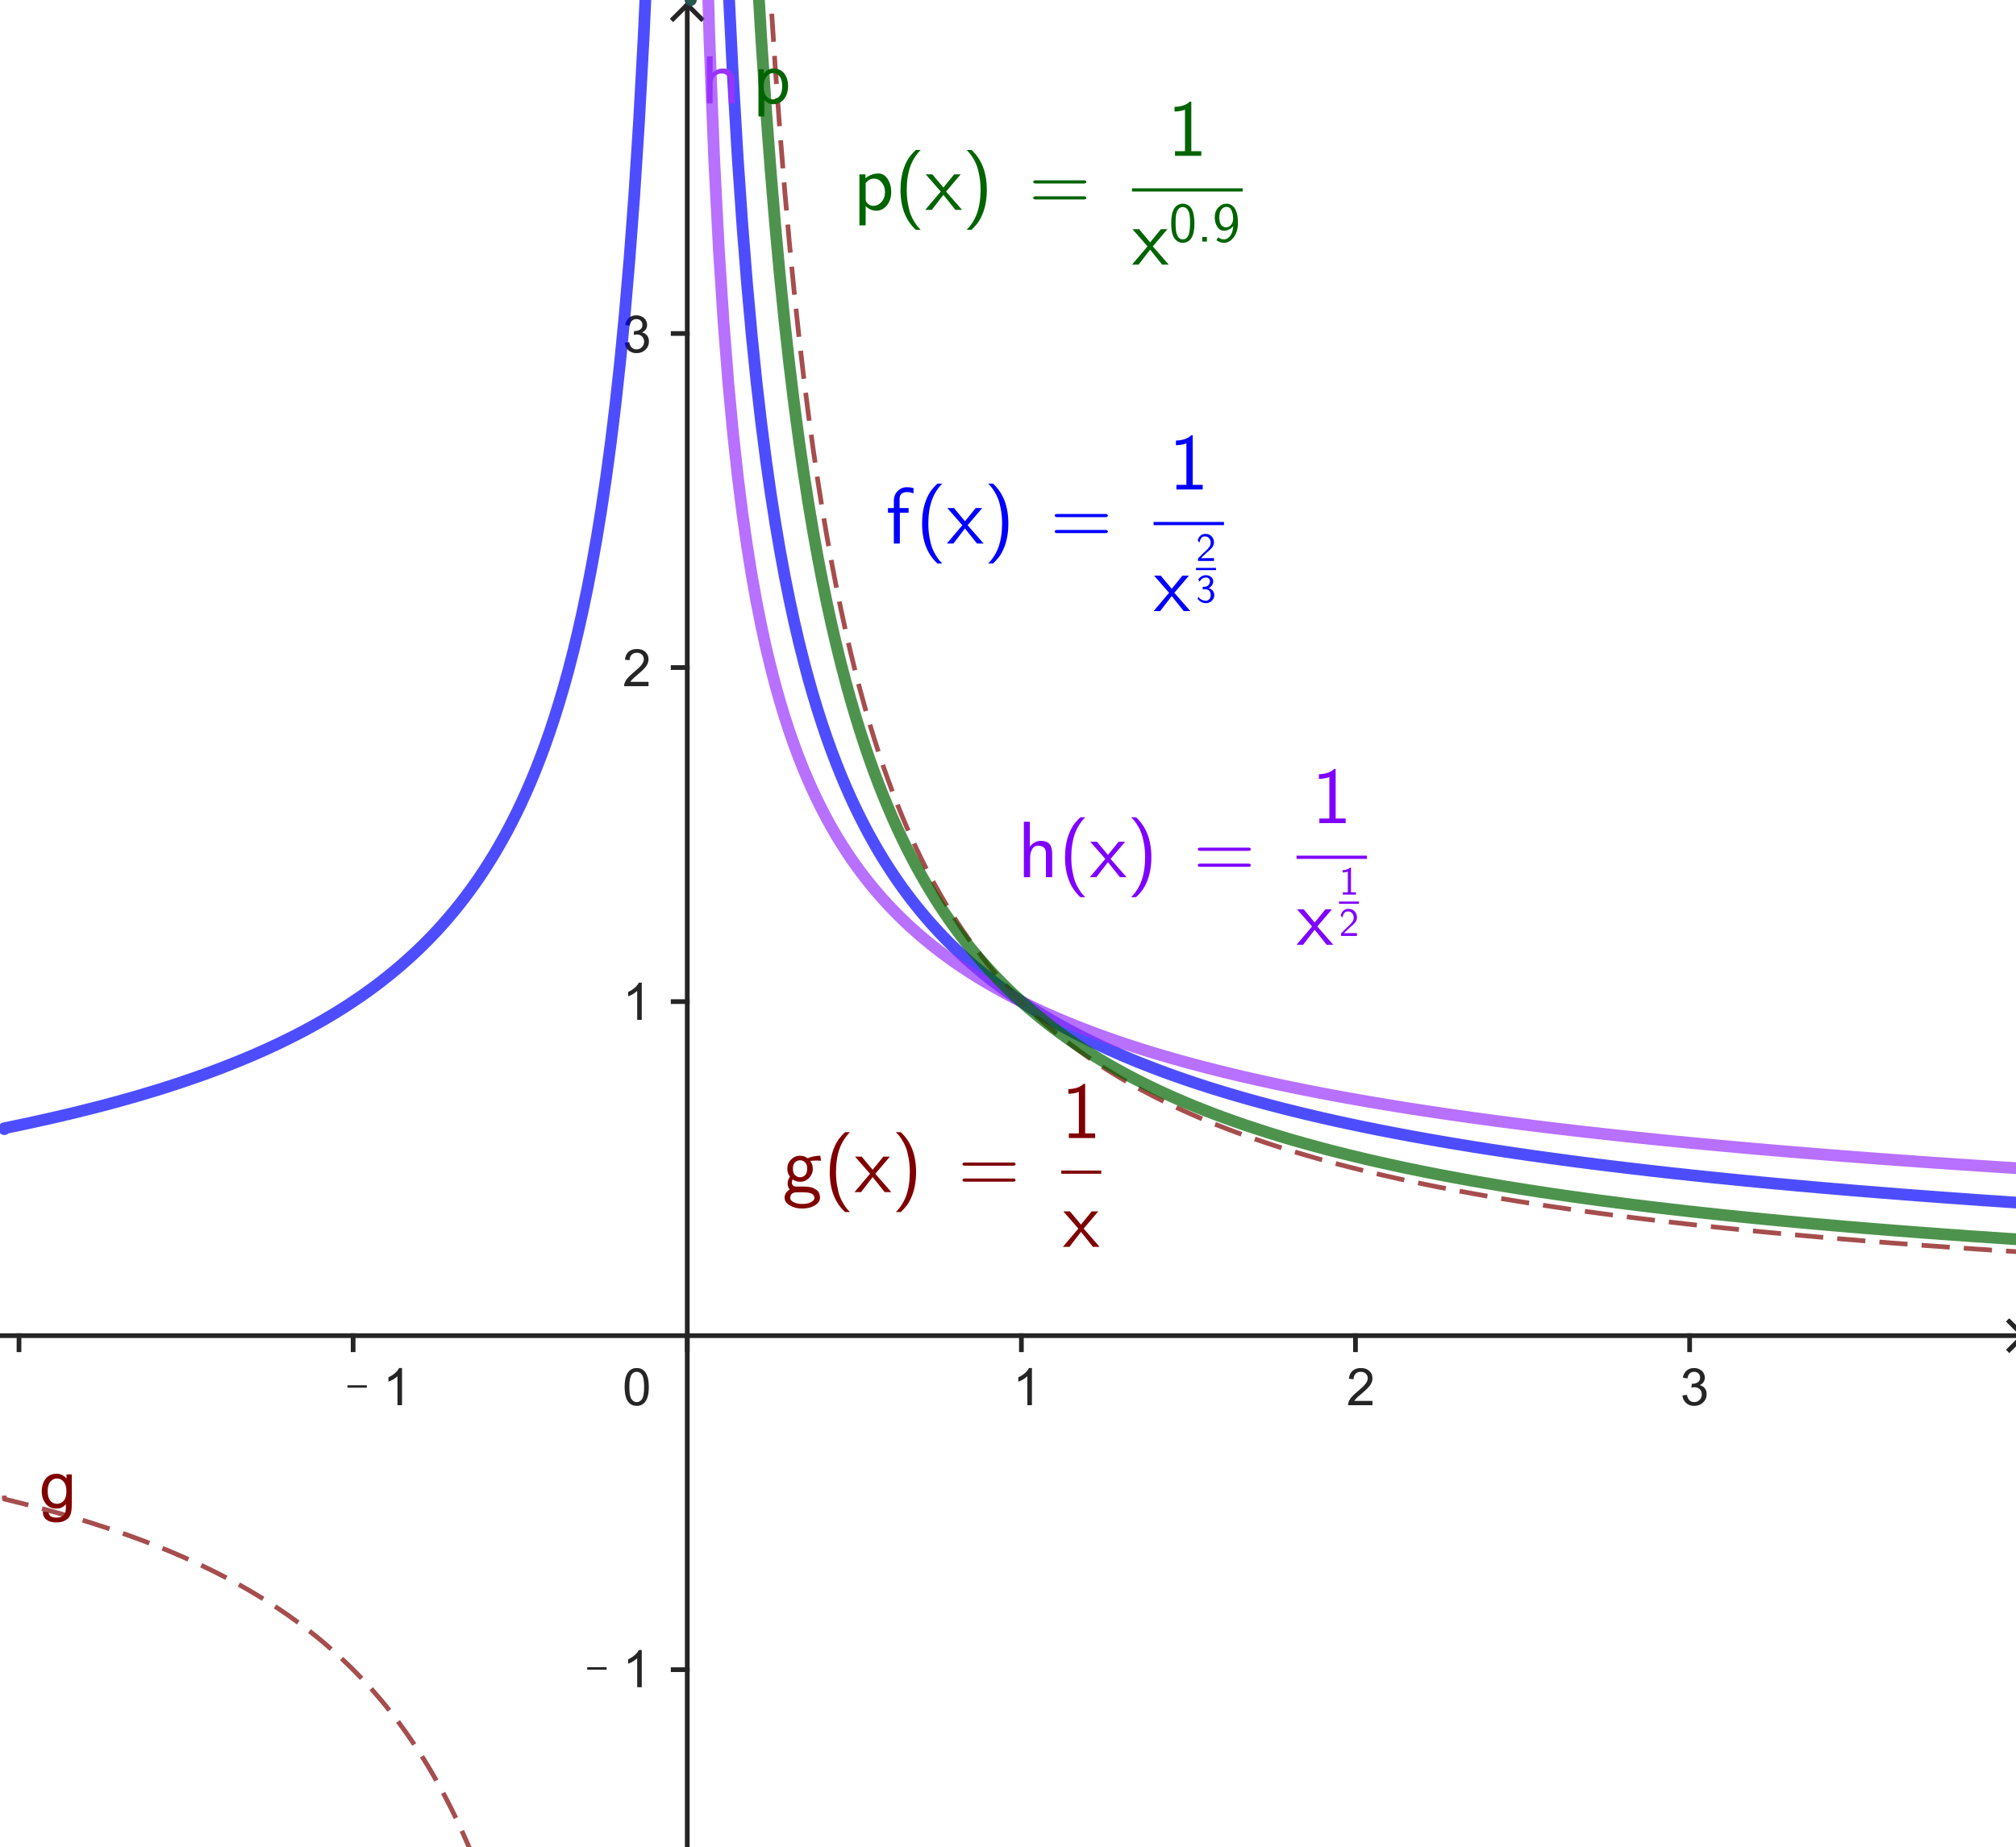 <?xml version="1.0" encoding="ISO-8859-1" standalone="no"?>

<svg 
     version="1.1"
     baseProfile="full"
     xmlns="http://www.w3.org/2000/svg"
     xmlns:xlink="http://www.w3.org/1999/xlink"
     xmlns:ev="http://www.w3.org/2001/xml-events"
     width="6.064cm"
     height="5.557cm"
     viewBox="0 0 428 393"
     >
<title>

</title>
<g stroke-linejoin="miter" stroke-dashoffset="0" stroke-dasharray="none" stroke-width="1" stroke-miterlimit="10.000" stroke-linecap="square">
<clipPath id="clip52d939da-283f-49ef-90c4-9c047f868b04">
  <path d="M 0 0 L 0 395.00 L 431.00 395.00 L 431.00 0 z"/>
</clipPath>
<g clip-path="url(#clip1)">
<g stroke-linecap="butt" fill="none" stroke-opacity="1" stroke="#252525">
  <path d="M 145.77 2 L 145.77 395.00"/>
</g> <!-- drawing style -->
</g> <!-- clip1 -->
<clipPath id="clip6b7c81f4-602c-4462-9560-7d94fefd55d2">
  <path d="M 0 0 L 0 395.00 L 431.00 395.00 L 431.00 0 z"/>
</clipPath>
<g clip-path="url(#clip2)">
<g stroke-linecap="butt" fill="none" stroke-opacity="1" stroke="#252525">
  <path d="M 145.77 1 L 142.77 4"/>
</g> <!-- drawing style -->
</g> <!-- clip2 -->
<clipPath id="clipd368728f-aa0b-4ee5-bc82-ff504d59a5e8">
  <path d="M 0 0 L 0 395.00 L 431.00 395.00 L 431.00 0 z"/>
</clipPath>
<g clip-path="url(#clip3)">
<g stroke-linecap="butt" fill="none" stroke-opacity="1" stroke="#252525">
  <path d="M 145.77 1 L 148.77 4"/>
</g> <!-- drawing style -->
</g> <!-- clip3 -->
<clipPath id="clipe9025cb4-c1cf-44b6-8780-d7605b20d9d3">
  <path d="M 0 0 L 0 395.00 L 431.00 395.00 L 431.00 0 z"/>
</clipPath>
<g clip-path="url(#clip4)">
<g stroke-linecap="butt" fill="none" stroke-opacity="1" stroke="#252525">
  <path d="M 0 284.20 L 429.00 284.20"/>
</g> <!-- drawing style -->
</g> <!-- clip4 -->
<clipPath id="clipb0c64527-08b6-47f5-8030-36ff46a1bc6f">
  <path d="M 0 0 L 0 395.00 L 431.00 395.00 L 431.00 0 z"/>
</clipPath>
<g clip-path="url(#clip5)">
<g stroke-linecap="butt" fill="none" stroke-opacity="1" stroke="#252525">
  <path d="M 430.00 284.20 L 427.00 281.20"/>
</g> <!-- drawing style -->
</g> <!-- clip5 -->
<clipPath id="clip78a3ce8a-eef5-4b56-887a-21b15db220af">
  <path d="M 0 0 L 0 395.00 L 431.00 395.00 L 431.00 0 z"/>
</clipPath>
<g clip-path="url(#clip6)">
<g stroke-linecap="butt" fill="none" stroke-opacity="1" stroke="#252525">
  <path d="M 430.00 284.20 L 427.00 287.20"/>
</g> <!-- drawing style -->
</g> <!-- clip6 -->
<clipPath id="clipf39d576c-e50c-4967-b4c0-a9d1560430af">
  <path d="M 0 0 L 0 395.00 L 431.00 395.00 L 431.00 0 z"/>
</clipPath>
<g clip-path="url(#clip7)">
<g stroke-linecap="butt" fill="none" stroke-opacity="1" stroke="#252525">
  <path d="M 3.613 284.20 L 3.613 287.20"/>
</g> <!-- drawing style -->
</g> <!-- clip7 -->
<clipPath id="clip3649535d-b666-4cdb-b06c-6ae151b3f840">
  <path d="M 0 0 L 0 395.00 L 431.00 395.00 L 431.00 0 z"/>
</clipPath>
<g clip-path="url(#clip8)">
<g fill-opacity="1" fill-rule="nonzero" stroke="none" fill="#252525">
  <path d="M 73.484 295.27 L 73.484 294.75 L 77.609 294.75 L 77.609 295.27 L 73.484 295.27 z M 85.094 299.00 L 84.125 299.00 L 84.125 292.84 Q 83.781 293.17 83.219 293.51 Q 82.656 293.84 82.203 294.00 L 82.203 293.06 Q 83.016 292.69 83.617 292.15 Q 84.219 291.61 84.469 291.09 L 85.094 291.09 L 85.094 299.00 z"/>
</g> <!-- drawing style -->
</g> <!-- clip8 -->
<clipPath id="clipe8329913-ae90-44f0-a1ec-b03121244b60">
  <path d="M 0 0 L 0 395.00 L 431.00 395.00 L 431.00 0 z"/>
</clipPath>
<g clip-path="url(#clip9)">
<g stroke-linecap="butt" fill="none" stroke-opacity="1" stroke="#252525">
  <path d="M 74.691 284.20 L 74.691 287.20"/>
</g> <!-- drawing style -->
</g> <!-- clip9 -->
<clipPath id="clip68f8cddb-c67d-45a2-94d9-5c91e5a89d5a">
  <path d="M 0 0 L 0 395.00 L 431.00 395.00 L 431.00 0 z"/>
</clipPath>
<g clip-path="url(#clip10)">
<g stroke-linecap="butt" fill="none" stroke-opacity="1" stroke="#252525">
  <path d="M 145.77 284.20 L 145.77 287.20"/>
</g> <!-- drawing style -->
</g> <!-- clip10 -->
<clipPath id="clip228cb0fb-bcfd-43a3-962e-c28016e27ac3">
  <path d="M 0 0 L 0 395.00 L 431.00 395.00 L 431.00 0 z"/>
</clipPath>
<g clip-path="url(#clip11)">
<g fill-opacity="1" fill-rule="nonzero" stroke="none" fill="#252525">
  <path d="M 219.09 299.00 L 218.12 299.00 L 218.12 292.84 Q 217.78 293.17 217.22 293.51 Q 216.66 293.84 216.20 294.00 L 216.20 293.06 Q 217.02 292.69 217.62 292.15 Q 218.22 291.61 218.47 291.09 L 219.09 291.09 L 219.09 299.00 z"/>
</g> <!-- drawing style -->
</g> <!-- clip11 -->
<clipPath id="clip51c2f006-3b28-40d2-a95d-10d570ca3a4b">
  <path d="M 0 0 L 0 395.00 L 431.00 395.00 L 431.00 0 z"/>
</clipPath>
<g clip-path="url(#clip12)">
<g stroke-linecap="butt" fill="none" stroke-opacity="1" stroke="#252525">
  <path d="M 216.85 284.20 L 216.85 287.20"/>
</g> <!-- drawing style -->
</g> <!-- clip12 -->
<clipPath id="clip2031f4a1-fd6a-43af-b8cb-5a17d31aa8ae">
  <path d="M 0 0 L 0 395.00 L 431.00 395.00 L 431.00 0 z"/>
</clipPath>
<g clip-path="url(#clip13)">
<g fill-opacity="1" fill-rule="nonzero" stroke="none" fill="#252525">
  <path d="M 291.53 298.08 L 291.53 299.00 L 286.33 299.00 Q 286.33 298.66 286.45 298.33 Q 286.64 297.80 287.08 297.28 Q 287.52 296.77 288.34 296.09 Q 289.62 295.03 290.08 294.42 Q 290.53 293.81 290.53 293.27 Q 290.53 292.69 290.12 292.29 Q 289.72 291.89 289.05 291.89 Q 288.36 291.89 287.94 292.31 Q 287.52 292.73 287.52 293.47 L 286.52 293.38 Q 286.62 292.27 287.29 291.68 Q 287.95 291.09 289.08 291.09 Q 290.20 291.09 290.87 291.72 Q 291.53 292.34 291.53 293.28 Q 291.53 293.75 291.34 294.21 Q 291.14 294.67 290.70 295.17 Q 290.25 295.67 289.20 296.56 Q 288.33 297.28 288.09 297.55 Q 287.84 297.81 287.67 298.08 L 291.53 298.08 z"/>
</g> <!-- drawing style -->
</g> <!-- clip13 -->
<clipPath id="clipbe376a7d-db9f-46df-a59f-cca79b362875">
  <path d="M 0 0 L 0 395.00 L 431.00 395.00 L 431.00 0 z"/>
</clipPath>
<g clip-path="url(#clip14)">
<g stroke-linecap="butt" fill="none" stroke-opacity="1" stroke="#252525">
  <path d="M 287.92 284.20 L 287.92 287.20"/>
</g> <!-- drawing style -->
</g> <!-- clip14 -->
<clipPath id="clipc742b6e8-f9e2-46f5-9a0d-db5741c23b4a">
  <path d="M 0 0 L 0 395.00 L 431.00 395.00 L 431.00 0 z"/>
</clipPath>
<g clip-path="url(#clip15)">
<g fill-opacity="1" fill-rule="nonzero" stroke="none" fill="#252525">
  <path d="M 357.47 296.92 L 358.42 296.80 Q 358.59 297.61 358.99 297.98 Q 359.39 298.34 359.97 298.34 Q 360.66 298.34 361.12 297.87 Q 361.59 297.39 361.59 296.70 Q 361.59 296.03 361.16 295.60 Q 360.72 295.17 360.05 295.17 Q 359.78 295.17 359.38 295.27 L 359.47 294.42 Q 359.58 294.44 359.62 294.44 Q 360.25 294.44 360.74 294.12 Q 361.23 293.80 361.23 293.12 Q 361.23 292.59 360.88 292.24 Q 360.52 291.89 359.95 291.89 Q 359.39 291.89 359.02 292.24 Q 358.64 292.59 358.53 293.31 L 357.56 293.14 Q 357.73 292.16 358.37 291.62 Q 359.00 291.09 359.92 291.09 Q 360.58 291.09 361.12 291.37 Q 361.66 291.64 361.95 292.12 Q 362.23 292.61 362.23 293.14 Q 362.23 293.66 361.96 294.07 Q 361.69 294.48 361.14 294.73 Q 361.84 294.89 362.23 295.40 Q 362.62 295.91 362.62 296.67 Q 362.62 297.70 361.87 298.42 Q 361.11 299.14 359.97 299.14 Q 358.92 299.14 358.24 298.52 Q 357.56 297.91 357.47 296.92 z"/>
</g> <!-- drawing style -->
</g> <!-- clip15 -->
<clipPath id="clip85d7b5d7-4f47-44af-87ad-55963ad1eeff">
  <path d="M 0 0 L 0 395.00 L 431.00 395.00 L 431.00 0 z"/>
</clipPath>
<g clip-path="url(#clip16)">
<g stroke-linecap="butt" fill="none" stroke-opacity="1" stroke="#252525">
  <path d="M 359.00 284.20 L 359.00 287.20"/>
</g> <!-- drawing style -->
</g> <!-- clip16 -->
<clipPath id="clip07252862-9926-4246-83bf-64e99f10ff95">
  <path d="M 0 0 L 0 395.00 L 431.00 395.00 L 431.00 0 z"/>
</clipPath>
<g clip-path="url(#clip17)">
<g stroke-linecap="butt" fill="none" stroke-opacity="1" stroke="#252525">
  <path d="M 142.77 355.27 L 145.77 355.27"/>
</g> <!-- drawing style -->
</g> <!-- clip17 -->
<clipPath id="clipb3269ce3-5294-4283-9f75-eecbad978d40">
  <path d="M 0 0 L 0 395.00 L 431.00 395.00 L 431.00 0 z"/>
</clipPath>
<g clip-path="url(#clip18)">
<g stroke-linecap="butt" fill="none" stroke-opacity="1" stroke="#252525">
  <path d="M 142.77 213.12 L 145.77 213.12"/>
</g> <!-- drawing style -->
</g> <!-- clip18 -->
<clipPath id="clipc2954976-0b90-4960-99c8-821a03156cf9">
  <path d="M 0 0 L 0 395.00 L 431.00 395.00 L 431.00 0 z"/>
</clipPath>
<g clip-path="url(#clip19)">
<g stroke-linecap="butt" fill="none" stroke-opacity="1" stroke="#252525">
  <path d="M 142.77 142.04 L 145.77 142.04"/>
</g> <!-- drawing style -->
</g> <!-- clip19 -->
<clipPath id="clip708e3f7e-ea9f-4e53-8fd5-df2b2e6070c6">
  <path d="M 0 0 L 0 395.00 L 431.00 395.00 L 431.00 0 z"/>
</clipPath>
<g clip-path="url(#clip20)">
<g stroke-linecap="butt" fill="none" stroke-opacity="1" stroke="#252525">
  <path d="M 142.77 70.962 L 145.77 70.962"/>
</g> <!-- drawing style -->
</g> <!-- clip20 -->
<clipPath id="clip77af09ac-d401-411c-9e29-bd83e9b3f01a">
  <path d="M 0 0 L 0 395.00 L 431.00 395.00 L 431.00 0 z"/>
</clipPath>
<g clip-path="url(#clip21)">
<g fill-opacity="1" fill-rule="nonzero" stroke="none" fill="#252525">
  <path d="M 124.48 355.27 L 124.48 354.75 L 128.61 354.75 L 128.61 355.27 L 124.48 355.27 z M 136.09 359.00 L 135.12 359.00 L 135.12 352.84 Q 134.78 353.17 134.22 353.51 Q 133.66 353.84 133.20 354.00 L 133.20 353.06 Q 134.02 352.69 134.62 352.15 Q 135.22 351.61 135.47 351.09 L 136.09 351.09 L 136.09 359.00 z"/>
</g> <!-- drawing style -->
</g> <!-- clip21 -->
<clipPath id="clip342918ab-3d99-452c-b557-7e8478595785">
  <path d="M 0 0 L 0 395.00 L 431.00 395.00 L 431.00 0 z"/>
</clipPath>
<g clip-path="url(#clip22)">
<g fill-opacity="1" fill-rule="nonzero" stroke="none" fill="#252525">
  <path d="M 136.09 217.00 L 135.12 217.00 L 135.12 210.84 Q 134.78 211.17 134.22 211.51 Q 133.66 211.84 133.20 212.00 L 133.20 211.06 Q 134.02 210.69 134.62 210.15 Q 135.22 209.61 135.47 209.09 L 136.09 209.09 L 136.09 217.00 z"/>
</g> <!-- drawing style -->
</g> <!-- clip22 -->
<clipPath id="clip973fb820-cb56-4725-984e-554d600839cf">
  <path d="M 0 0 L 0 395.00 L 431.00 395.00 L 431.00 0 z"/>
</clipPath>
<g clip-path="url(#clip23)">
<g fill-opacity="1" fill-rule="nonzero" stroke="none" fill="#252525">
  <path d="M 137.53 145.08 L 137.53 146.00 L 132.33 146.00 Q 132.33 145.66 132.45 145.33 Q 132.64 144.80 133.08 144.28 Q 133.52 143.77 134.34 143.09 Q 135.62 142.03 136.08 141.42 Q 136.53 140.81 136.53 140.27 Q 136.53 139.69 136.12 139.29 Q 135.72 138.89 135.05 138.89 Q 134.36 138.89 133.94 139.31 Q 133.52 139.73 133.52 140.47 L 132.52 140.38 Q 132.62 139.27 133.29 138.68 Q 133.95 138.09 135.08 138.09 Q 136.20 138.09 136.87 138.72 Q 137.53 139.34 137.53 140.28 Q 137.53 140.75 137.34 141.21 Q 137.14 141.67 136.70 142.17 Q 136.25 142.67 135.20 143.56 Q 134.33 144.28 134.09 144.55 Q 133.84 144.81 133.67 145.08 L 137.53 145.08 z"/>
</g> <!-- drawing style -->
</g> <!-- clip23 -->
<clipPath id="clipdb0bfc75-81fc-4da1-bb1a-147b768791dd">
  <path d="M 0 0 L 0 395.00 L 431.00 395.00 L 431.00 0 z"/>
</clipPath>
<g clip-path="url(#clip24)">
<g fill-opacity="1" fill-rule="nonzero" stroke="none" fill="#252525">
  <path d="M 132.47 72.922 L 133.42 72.797 Q 133.59 73.609 133.99 73.977 Q 134.39 74.344 134.97 74.344 Q 135.66 74.344 136.12 73.867 Q 136.59 73.391 136.59 72.703 Q 136.59 72.031 136.16 71.602 Q 135.72 71.172 135.05 71.172 Q 134.78 71.172 134.38 71.266 L 134.47 70.422 Q 134.58 70.438 134.62 70.438 Q 135.25 70.438 135.74 70.117 Q 136.23 69.797 136.23 69.125 Q 136.23 68.594 135.88 68.242 Q 135.52 67.891 134.95 67.891 Q 134.39 67.891 134.02 68.242 Q 133.64 68.594 133.53 69.312 L 132.56 69.141 Q 132.73 68.156 133.37 67.625 Q 134.00 67.094 134.92 67.094 Q 135.58 67.094 136.12 67.367 Q 136.66 67.641 136.95 68.125 Q 137.23 68.609 137.23 69.141 Q 137.23 69.656 136.96 70.070 Q 136.69 70.484 136.14 70.734 Q 136.84 70.891 137.23 71.398 Q 137.62 71.906 137.62 72.672 Q 137.62 73.703 136.87 74.422 Q 136.11 75.141 134.97 75.141 Q 133.92 75.141 133.24 74.523 Q 132.56 73.906 132.47 72.922 z"/>
</g> <!-- drawing style -->
</g> <!-- clip24 -->
<clipPath id="clip93da6043-1ed2-4087-9171-57badc69f1a3">
  <path d="M 0 0 L 0 395.00 L 431.00 395.00 L 431.00 0 z"/>
</clipPath>
<g clip-path="url(#clip25)">
<g fill-opacity="1" fill-rule="nonzero" stroke="none" fill="#252525">
  <path d="M 132.45 295.11 Q 132.45 293.72 132.74 292.87 Q 133.03 292.02 133.60 291.55 Q 134.17 291.09 135.03 291.09 Q 135.66 291.09 136.13 291.35 Q 136.61 291.61 136.92 292.09 Q 137.23 292.56 137.41 293.26 Q 137.59 293.95 137.59 295.11 Q 137.59 296.50 137.30 297.35 Q 137.02 298.20 136.45 298.67 Q 135.89 299.14 135.03 299.14 Q 133.89 299.14 133.23 298.31 Q 132.45 297.33 132.45 295.11 z M 133.45 295.11 Q 133.45 297.06 133.91 297.70 Q 134.36 298.34 135.03 298.34 Q 135.69 298.34 136.14 297.70 Q 136.59 297.05 136.59 295.11 Q 136.59 293.17 136.14 292.53 Q 135.69 291.89 135.02 291.89 Q 134.34 291.89 133.95 292.45 Q 133.45 293.17 133.45 295.11 z"/>
</g> <!-- drawing style -->
</g> <!-- clip25 -->
<g id="misc">
</g><!-- misc -->
<g id="layer0">
<clipPath id="clip7183e8f7-cc6e-4ece-8590-ea74c8ab759d">
  <path d="M 0 0 L 0 395.00 L 431.00 395.00 L 431.00 0 z"/>
</clipPath>
<g clip-path="url(#clip26)">
<g stroke-linejoin="round" stroke-width="2.5" stroke-linecap="round" fill="none" stroke-opacity=".698" stroke="#0000ff">
  <path d="M .5 240.06 L .5 240.26 L .5 240.06 L 1.5 239.86 L 1.5 239.86 L 2.5 239.65 L 2.5 239.65 L 3.5 239.44 L 3.5 239.44 L 4.5 239.23 L 4.5 239.23 L 5.5 239.02 L 5.5 239.02 L 6.5 238.80 L 6.5 238.80 L 7.5 238.58 L 7.5 238.58 L 8.5 238.36 L 8.5 238.36 L 9.5 238.14 L 9.5 238.14 L 10.500 237.91 L 10.500 237.91 L 11.500 237.68 L 11.500 237.68 L 12.500 237.45 L 12.500 237.45 L 13.500 237.21 L 13.500 237.21 L 14.500 236.98 L 14.500 236.98 L 15.500 236.74 L 15.500 236.74 L 16.500 236.49 L 16.500 236.49 L 17.500 236.24 L 17.500 236.24 L 18.500 235.99 L 18.500 235.99 L 19.500 235.74 L 19.500 235.74 L 20.500 235.48 L 20.500 235.48 L 21.500 235.22 L 21.500 235.22 L 22.500 234.96 L 22.500 234.96 L 23.500 234.69 L 23.500 234.69 L 24.500 234.42 L 24.500 234.42 L 25.500 234.14 L 25.500 234.14 L 26.500 233.86 L 26.500 233.86 L 27.500 233.58 L 27.500 233.58 L 28.500 233.29 L 28.500 233.29 L 29.500 233.00 L 29.500 233.00 L 30.500 232.70 L 30.500 232.70 L 31.500 232.40 L 31.500 232.40 L 32.500 232.10 L 32.500 232.10 L 33.500 231.79 L 33.500 231.79 L 34.500 231.48 L 34.500 231.48 L 35.500 231.16 L 35.500 231.16 L 36.500 230.83 L 36.500 230.83 L 37.500 230.51 L 37.500 230.51 L 38.500 230.17 L 38.500 230.17 L 39.500 229.83 L 39.500 229.83 L 40.500 229.49 L 40.500 229.49 L 41.500 229.14 L 41.500 229.14 L 42.500 228.79 L 42.500 228.79 L 43.500 228.43 L 43.500 228.43 L 44.500 228.06 L 44.500 228.06 L 45.500 227.69 L 45.500 227.69 L 46.500 227.31 L 46.500 227.31 L 47.500 226.92 L 47.500 226.92 L 48.500 226.53 L 48.500 226.53 L 49.500 226.13 L 49.500 226.13 L 50.500 225.73 L 50.500 225.73 L 51.500 225.31 L 51.500 225.31 L 52.500 224.89 L 52.500 224.89 L 53.500 224.47 L 53.500 224.47 L 54.500 224.03 L 54.500 224.03 L 55.500 223.59 L 55.500 223.59 L 56.500 223.14 L 56.500 223.14 L 57.500 222.67 L 57.500 222.67 L 58.500 222.21 L 58.500 222.21 L 59.500 221.73 L 59.500 221.73 L 60.500 221.24 L 60.500 221.24 L 61.500 220.74 L 61.500 220.74 L 62.500 220.24 L 62.500 220.24 L 63.500 219.72 L 63.500 219.72 L 64.500 219.19 L 64.500 219.19 L 65.500 218.65 L 65.500 218.65 L 66.500 218.10 L 66.500 218.10 L 67.500 217.54 L 67.500 217.54 L 68.500 216.97 L 68.500 216.97 L 69.500 216.38 L 69.500 216.38 L 70.500 215.78 L 70.500 215.78 L 71.500 215.17 L 71.500 215.17 L 72.500 214.54 L 72.500 214.54 L 73.500 213.90 L 73.500 213.90 L 74.500 213.24 L 74.500 213.24 L 75.500 212.57 L 75.500 212.57 L 76.500 211.89 L 76.500 211.89 L 77.500 211.18 L 77.500 211.18 L 78.500 210.46 L 78.500 210.46 L 79.500 209.72 L 79.500 209.72 L 80.500 208.96 L 80.500 208.96 L 81.500 208.18 L 81.500 208.18 L 82.500 207.38 L 82.500 207.38 L 83.500 206.56 L 83.500 206.56 L 84.500 205.72 L 84.500 205.72 L 85.500 204.85 L 85.500 204.85 L 86.500 203.96 L 86.500 203.96 L 87.500 203.05 L 87.500 203.05 L 88.500 202.11 L 88.500 202.11 L 89.500 201.14 L 89.500 201.14 L 90.500 200.14 L 90.500 200.14 L 91.500 199.11 L 91.500 199.11 L 92.500 198.05 L 92.500 198.05 L 93.500 196.95 L 93.500 196.95 L 94.500 195.82 L 94.500 195.82 L 95.500 194.65 L 95.500 194.65 L 96.500 193.45 L 96.500 193.45 L 97.500 192.20 L 97.500 192.20 L 98.500 190.90 L 98.500 190.90 L 99.500 189.56 L 99.500 189.56 L 100.50 188.18 L 100.50 188.18 L 101.50 186.74 L 101.50 186.74 L 102.50 185.24 L 102.50 185.24 L 103.50 183.68 L 103.50 183.68 L 104.50 182.07 L 104.50 182.07 L 105.50 180.38 L 105.50 180.38 L 106.50 178.63 L 106.50 178.63 L 107.50 176.80 L 107.50 176.80 L 108.50 174.88 L 108.50 174.88 L 109.50 172.88 L 109.50 172.88 L 110.50 170.79 L 110.50 170.79 L 111.50 168.59 L 111.50 168.59 L 112.50 166.29 L 112.50 166.29 L 113.50 163.87 L 113.50 163.87 L 114.50 161.31 L 114.50 161.31 L 115.50 158.62 L 115.50 158.62 L 116.50 155.78 L 116.50 155.78 L 117.50 152.77 L 117.50 152.77 L 118.50 149.57 L 118.50 149.57 L 119.50 146.18 L 119.50 146.18 L 120.50 142.56 L 120.50 142.56 L 121.50 138.70 L 121.50 138.70 L 122.50 134.56 L 122.50 134.56 L 123.50 130.11 L 123.50 130.11 L 124.50 125.32 L 124.50 125.32 L 125.50 120.13 L 125.50 120.13 L 126.50 114.50 L 126.50 114.50 L 127.50 108.37 L 127.50 108.37 L 128.50 101.64 L 128.50 101.64 L 129.50 94.236 L 129.50 94.236 L 130.50 86.029 L 130.50 86.029 L 131.50 76.875 L 131.50 76.875 L 132.50 66.585 L 132.50 66.585 L 133.50 54.915 L 133.50 54.915 L 134.50 41.543 L 134.50 41.543 L 135.50 26.034 L 135.50 26.034 L 136.50 7.784 L 136.50 7.784 L 137.50 -14.077 L 137.50 -14.077 L 138.50 -40.844 L 138.50 -40.844 L 139.50 -74.554 L 139.50 -74.554 L 140.50 -118.62 L 140.50 -118.62 L 141.50 -179.31 L 141.50 -179.31 L 142.50 -269.60 L 142.50 -269.60 L 143.50 -422.28 L 143.50 -422.28 L 144.50 -756.73 L 144.50 -756.73 L 145.50 -2648.1 M 147.50 -1217.7 L 146.50 0 M 147.50 -1217.7 L 147.50 -561.53 L 147.50 -561.53 L 148.50 -339.91 L 148.50 -339.91 L 149.50 -222.73 L 149.50 -222.73 L 150.50 -148.52 L 150.50 -148.52 L 151.50 -96.604 L 151.50 -96.604 L 152.50 -57.891 L 152.50 -57.891 L 153.50 -27.720 L 153.50 -27.720 L 154.50 -3.426 L 154.50 -3.426 L 155.50 16.631 L 155.50 16.631 L 156.50 33.522 L 156.50 33.522 L 157.50 47.977 L 157.50 47.977 L 158.50 60.514 L 158.50 60.514 L 159.50 71.510 L 159.50 71.510 L 160.50 81.247 L 160.50 81.247 L 161.50 89.941 L 161.50 89.941 L 162.50 97.760 L 162.50 97.760 L 163.50 104.84 L 163.50 104.84 L 164.50 111.28 L 164.50 111.28 L 165.50 117.17 L 165.50 117.17 L 166.50 122.59 L 166.50 122.59 L 167.50 127.58 L 167.50 127.58 L 168.50 132.21 L 168.50 132.21 L 169.50 136.51 L 169.50 136.51 L 170.50 140.52 L 170.50 140.52 L 171.50 144.27 L 171.50 144.27 L 172.50 147.78 L 172.50 147.78 L 173.50 151.08 L 173.50 151.08 L 174.50 154.18 L 174.50 154.18 L 175.50 157.12 L 175.50 157.12 L 176.50 159.89 L 176.50 159.89 L 177.50 162.51 L 177.50 162.51 L 178.50 165.00 L 178.50 165.00 L 179.50 167.37 L 179.50 167.37 L 180.50 169.63 L 180.50 169.63 L 181.50 171.77 L 181.50 171.77 L 182.50 173.82 L 182.50 173.82 L 183.50 175.78 L 183.50 175.78 L 184.50 177.66 L 184.50 177.66 L 185.50 179.45 L 185.50 179.45 L 186.50 181.17 L 186.50 181.17 L 187.50 182.83 L 187.50 182.83 L 188.50 184.41 L 188.50 184.41 L 189.50 185.94 L 189.50 185.94 L 190.50 187.41 L 190.50 187.41 L 191.50 188.83 L 191.50 188.83 L 192.50 190.19 L 192.50 190.19 L 193.50 191.51 L 193.50 191.51 L 194.50 192.78 L 194.50 192.78 L 195.50 194.01 L 195.50 194.01 L 196.50 195.20 L 196.50 195.20 L 197.50 196.35 L 197.50 196.35 L 198.50 197.46 L 198.50 197.46 L 199.50 198.54 L 199.50 198.54 L 200.50 199.59 L 200.50 199.59 L 201.50 200.61 L 201.50 200.61 L 202.50 201.59 L 202.50 201.59 L 203.50 202.55 L 203.50 202.55 L 204.50 203.48 L 204.50 203.48 L 205.50 204.38 L 205.50 204.38 L 206.50 205.26 L 206.50 205.26 L 207.50 206.11 L 207.50 206.11 L 208.50 206.95 L 208.50 206.95 L 209.50 207.76 L 209.50 207.76 L 210.50 208.55 L 210.50 208.55 L 211.50 209.31 L 211.50 209.31 L 212.50 210.06 L 212.50 210.06 L 213.50 210.80 L 213.50 210.80 L 214.50 211.51 L 214.50 211.51 L 215.50 212.21 L 215.50 212.21 L 216.50 212.89 L 216.50 212.89 L 217.50 213.55 L 217.50 213.55 L 218.50 214.20 L 218.50 214.20 L 219.50 214.83 L 219.50 214.83 L 220.50 215.45 L 220.50 215.45 L 221.50 216.06 L 221.50 216.06 L 222.50 216.65 L 222.50 216.65 L 223.50 217.23 L 223.50 217.23 L 224.50 217.80 L 224.50 217.80 L 225.50 218.36 L 225.50 218.36 L 226.50 218.90 L 226.50 218.90 L 227.50 219.44 L 227.50 219.44 L 228.50 219.96 L 228.50 219.96 L 229.50 220.47 L 229.50 220.47 L 230.50 220.97 L 230.50 220.97 L 231.50 221.47 L 231.50 221.47 L 232.50 221.95 L 232.50 221.95 L 233.50 222.42 L 233.50 222.42 L 234.50 222.89 L 234.50 222.89 L 235.50 223.35 L 235.50 223.35 L 236.50 223.79 L 236.50 223.79 L 237.50 224.23 L 237.50 224.23 L 238.50 224.67 L 238.50 224.67 L 239.50 225.09 L 239.50 225.09 L 240.50 225.51 L 240.50 225.51 L 241.50 225.92 L 241.50 225.92 L 242.50 226.32 L 242.50 226.32 L 243.50 226.71 L 243.50 226.71 L 244.50 227.10 L 244.50 227.10 L 245.50 227.48 L 245.50 227.48 L 246.50 227.86 L 246.50 227.86 L 247.50 228.23 L 247.50 228.23 L 248.50 228.59 L 248.50 228.59 L 249.50 228.95 L 249.50 228.95 L 250.50 229.30 L 250.50 229.30 L 251.50 229.65 L 251.50 229.65 L 252.50 229.99 L 252.50 229.99 L 253.50 230.33 L 253.50 230.33 L 254.50 230.66 L 254.50 230.66 L 255.50 230.98 L 255.50 230.98 L 256.50 231.31 L 256.50 231.31 L 257.50 231.62 L 257.50 231.62 L 258.50 231.93 L 258.50 231.93 L 259.50 232.24 L 259.50 232.24 L 260.50 232.54 L 260.50 232.54 L 261.50 232.84 L 261.50 232.84 L 262.50 233.13 L 262.50 233.13 L 263.50 233.42 L 263.50 233.42 L 264.50 233.71 L 264.50 233.71 L 265.50 233.99 L 265.50 233.99 L 266.50 234.27 L 266.50 234.27 L 267.50 234.54 L 267.50 234.54 L 268.50 234.81 L 268.50 234.81 L 269.50 235.08 L 269.50 235.08 L 270.50 235.34 L 270.50 235.34 L 271.50 235.60 L 271.50 235.60 L 272.50 235.86 L 272.50 235.86 L 273.50 236.11 L 273.50 236.11 L 274.50 236.36 L 274.50 236.36 L 275.50 236.60 L 275.50 236.60 L 276.50 236.85 L 276.50 236.85 L 277.50 237.09 L 277.50 237.09 L 278.50 237.32 L 278.50 237.32 L 279.50 237.56 L 279.50 237.56 L 280.50 237.79 L 280.50 237.79 L 281.50 238.02 L 281.50 238.02 L 282.50 238.24 L 282.50 238.24 L 283.50 238.47 L 283.50 238.47 L 284.50 238.69 L 284.50 238.69 L 285.50 238.90 L 285.50 238.90 L 286.50 239.12 L 286.50 239.12 L 287.50 239.33 L 287.50 239.33 L 288.50 239.54 L 288.50 239.54 L 289.50 239.75 L 289.50 239.75 L 290.50 239.95 L 290.50 239.95 L 291.50 240.15 L 291.50 240.15 L 292.50 240.36 L 292.50 240.36 L 293.50 240.55 L 293.50 240.55 L 294.50 240.75 L 294.50 240.75 L 295.50 240.94 L 295.50 240.94 L 296.50 241.13 L 296.50 241.13 L 297.50 241.32 L 297.50 241.32 L 298.50 241.51 L 298.50 241.51 L 299.50 241.70 L 299.50 241.70 L 300.50 241.88 L 300.50 241.88 L 301.50 242.06 L 301.50 242.06 L 302.50 242.24 L 302.50 242.24 L 303.50 242.42 L 303.50 242.42 L 304.50 242.59 L 304.50 242.59 L 305.50 242.77 L 305.50 242.77 L 306.50 242.94 L 306.50 242.94 L 307.50 243.11 L 307.50 243.11 L 308.50 243.28 L 308.50 243.28 L 309.50 243.44 L 309.50 243.44 L 310.50 243.61 L 310.50 243.61 L 311.50 243.77 L 311.50 243.77 L 312.50 243.94 L 312.50 243.94 L 313.50 244.10 L 313.50 244.10 L 314.50 244.25 L 314.50 244.25 L 315.50 244.41 L 315.50 244.41 L 316.50 244.57 L 316.50 244.57 L 317.50 244.72 L 317.50 244.72 L 318.50 244.87 L 318.50 244.87 L 319.50 245.02 L 319.50 245.02 L 320.50 245.17 L 320.50 245.17 L 321.50 245.32 L 321.50 245.32 L 322.50 245.47 L 322.50 245.47 L 323.50 245.61 L 323.50 245.61 L 324.50 245.76 L 324.50 245.76 L 325.50 245.90 L 325.50 245.90 L 326.50 246.04 L 326.50 246.04 L 327.50 246.18 L 327.50 246.18 L 328.50 246.32 L 328.50 246.32 L 329.50 246.46 L 329.50 246.46 L 330.50 246.59 L 330.50 246.59 L 331.50 246.73 L 331.50 246.73 L 332.50 246.86 L 332.50 246.86 L 333.50 247.00 L 333.50 247.00 L 334.50 247.13 L 334.50 247.13 L 335.50 247.26 L 335.50 247.26 L 336.50 247.39 L 336.50 247.39 L 337.50 247.52 L 337.50 247.52 L 338.50 247.64 L 338.50 247.64 L 339.50 247.77 L 339.50 247.77 L 340.50 247.89 L 340.50 247.89 L 341.50 248.02 L 341.50 248.02 L 342.50 248.14 L 342.50 248.14 L 343.50 248.26 L 343.50 248.26 L 344.50 248.38 L 344.50 248.38 L 345.50 248.50 L 345.50 248.50 L 346.50 248.62 L 346.50 248.62 L 347.50 248.74 L 347.50 248.74 L 348.50 248.85 L 348.50 248.85 L 349.50 248.97 L 349.50 248.97 L 350.50 249.09 L 350.50 249.09 L 351.50 249.20 L 351.50 249.20 L 352.50 249.31 L 352.50 249.31 L 353.50 249.42 L 353.50 249.42 L 354.50 249.54 L 354.50 249.54 L 355.50 249.65 L 355.50 249.65 L 356.50 249.75 L 356.50 249.75 L 357.50 249.86 L 357.50 249.86 L 358.50 249.97 L 358.50 249.97 L 359.50 250.08 L 359.50 250.08 L 360.50 250.18 L 360.50 250.18 L 361.50 250.29 L 361.50 250.29 L 362.50 250.39 L 362.50 250.39 L 363.50 250.50 L 363.50 250.50 L 364.50 250.60 L 364.50 250.60 L 365.50 250.70 L 365.50 250.70 L 366.50 250.80 L 366.50 250.80 L 367.50 250.90 L 367.50 250.90 L 368.50 251.00 L 368.50 251.00 L 369.50 251.10 L 369.50 251.10 L 370.50 251.20 L 370.50 251.20 L 371.50 251.30 L 371.50 251.30 L 372.50 251.39 L 372.50 251.39 L 373.50 251.49 L 373.50 251.49 L 374.50 251.59 L 374.50 251.59 L 375.50 251.68 L 375.50 251.68 L 376.50 251.78 L 376.50 251.78 L 377.50 251.87 L 377.50 251.87 L 378.50 251.96 L 378.50 251.96 L 379.50 252.05 L 379.50 252.05 L 380.50 252.14 L 380.50 252.14 L 381.50 252.24 L 381.50 252.24 L 382.50 252.33 L 382.50 252.33 L 383.50 252.41 L 383.50 252.41 L 384.50 252.50 L 384.50 252.50 L 385.50 252.59 L 385.50 252.59 L 386.50 252.68 L 386.50 252.68 L 387.50 252.77 L 387.50 252.77 L 388.50 252.85 L 388.50 252.85 L 389.50 252.94 L 389.50 252.94 L 390.50 253.02 L 390.50 253.02 L 391.50 253.11 L 391.50 253.11 L 392.50 253.19 L 392.50 253.19 L 393.50 253.28 L 393.50 253.28 L 394.50 253.36 L 394.50 253.36 L 395.50 253.44 L 395.50 253.44 L 396.50 253.52 L 396.50 253.52 L 397.50 253.60 L 397.50 253.60 L 398.50 253.68 L 398.50 253.68 L 399.50 253.77 L 399.50 253.77 L 400.50 253.84 L 400.50 253.84 L 401.50 253.92 L 401.50 253.92 L 402.50 254.00 L 402.50 254.00 L 403.50 254.08 L 403.50 254.08 L 404.50 254.16 L 404.50 254.16 L 405.50 254.24 L 405.50 254.24 L 406.50 254.31 L 406.50 254.31 L 407.50 254.39 L 407.50 254.39 L 408.50 254.46 L 408.50 254.46 L 409.50 254.54 L 409.50 254.54 L 410.50 254.61 L 410.50 254.61 L 411.50 254.69 L 411.50 254.69 L 412.50 254.76 L 412.50 254.76 L 413.50 254.84 L 413.50 254.84 L 414.50 254.91 L 414.50 254.91 L 415.50 254.98 L 415.50 254.98 L 416.50 255.05 L 416.50 255.05 L 417.50 255.12 L 417.50 255.12 L 418.50 255.20 L 418.50 255.20 L 419.50 255.27 L 419.50 255.27 L 420.50 255.34 L 420.50 255.34 L 421.50 255.41 L 421.50 255.41 L 422.50 255.48 L 422.50 255.48 L 423.50 255.54 L 423.50 255.54 L 424.50 255.61 L 424.50 255.61 L 425.50 255.68 L 425.50 255.68 L 426.50 255.75 L 426.50 255.75 L 427.50 255.82 L 427.50 255.82 L 428.50 255.88 L 428.50 255.88 L 429.50 255.95 L 429.50 255.95 L 430.50 256.02 L 430.50 256.02 L 431.50 256.08"/>
<title>函数 f</title>
<desc>f(x) = 1 / x^(2 / 3)</desc>

</g> <!-- drawing style -->
</g> <!-- clip26 -->
<clipPath id="clipf586462e-26b9-429d-bc36-ca8aa4ebb0cb">
  <path d="M 0 0 L 0 395.00 L 431.00 395.00 L 431.00 0 z"/>
</clipPath>
<g clip-path="url(#clip27)">
<g stroke-linejoin="round" stroke-dasharray="5,4" stroke-linecap="butt" fill="none" stroke-opacity=".698" stroke="#800000">
  <path d="M .5 318.73 L .5 318.97 L .5 318.97 L 1.5 319.21 L 1.5 319.21 L 2.5 319.46 L 2.5 319.46 L 3.5 319.71 L 3.5 319.71 L 4.5 319.96 L 4.5 319.96 L 5.5 320.21 L 5.5 320.21 L 6.5 320.47 L 6.5 320.47 L 7.5 320.73 L 7.5 320.73 L 8.5 321.00 L 8.5 321.00 L 9.5 321.27 L 9.5 321.27 L 10.500 321.54 L 10.500 321.54 L 11.500 321.82 L 11.500 321.82 L 12.500 322.10 L 12.500 322.10 L 13.500 322.39 L 13.500 322.39 L 14.500 322.68 L 14.500 322.68 L 15.500 322.98 L 15.500 322.98 L 16.500 323.28 L 16.500 323.28 L 17.500 323.58 L 17.500 323.58 L 18.500 323.89 L 18.500 323.89 L 19.500 324.21 L 19.500 324.21 L 20.500 324.53 L 20.500 324.53 L 21.500 324.85 L 21.500 324.85 L 22.500 325.18 L 22.500 325.18 L 23.500 325.51 L 23.500 325.51 L 24.500 325.86 L 24.500 325.86 L 25.500 326.20 L 25.500 326.20 L 26.500 326.55 L 26.500 326.55 L 27.500 326.91 L 27.500 326.91 L 28.500 327.28 L 28.500 327.28 L 29.500 327.65 L 29.500 327.65 L 30.500 328.02 L 30.500 328.02 L 31.500 328.41 L 31.500 328.41 L 32.500 328.80 L 32.500 328.80 L 33.500 329.19 L 33.500 329.19 L 34.500 329.60 L 34.500 329.60 L 35.500 330.01 L 35.500 330.01 L 36.500 330.43 L 36.500 330.43 L 37.500 330.86 L 37.500 330.86 L 38.500 331.29 L 38.500 331.29 L 39.500 331.74 L 39.500 331.74 L 40.500 332.19 L 40.500 332.19 L 41.500 332.65 L 41.500 332.65 L 42.500 333.12 L 42.500 333.12 L 43.500 333.60 L 43.500 333.60 L 44.500 334.08 L 44.500 334.08 L 45.500 334.58 L 45.500 334.58 L 46.500 335.09 L 46.500 335.09 L 47.500 335.61 L 47.500 335.61 L 48.500 336.13 L 48.500 336.13 L 49.500 336.67 L 49.500 336.67 L 50.500 337.22 L 50.500 337.22 L 51.500 337.79 L 51.500 337.79 L 52.500 338.36 L 52.500 338.36 L 53.500 338.95 L 53.500 338.95 L 54.500 339.55 L 54.500 339.55 L 55.500 340.16 L 55.500 340.16 L 56.500 340.79 L 56.500 340.79 L 57.500 341.43 L 57.500 341.43 L 58.500 342.09 L 58.500 342.09 L 59.500 342.76 L 59.500 342.76 L 60.500 343.44 L 60.500 343.44 L 61.500 344.15 L 61.500 344.15 L 62.500 344.87 L 62.500 344.87 L 63.500 345.60 L 63.500 345.60 L 64.500 346.36 L 64.500 346.36 L 65.500 347.13 L 65.500 347.13 L 66.500 347.93 L 66.500 347.93 L 67.500 348.74 L 67.500 348.74 L 68.500 349.58 L 68.500 349.58 L 69.500 350.44 L 69.500 350.44 L 70.500 351.32 L 70.500 351.32 L 71.500 352.22 L 71.500 352.22 L 72.500 353.15 L 72.500 353.15 L 73.500 354.10 L 73.500 354.10 L 74.500 355.08 L 74.500 355.08 L 75.500 356.09 L 75.500 356.09 L 76.500 357.13 L 76.500 357.13 L 77.500 358.20 L 77.500 358.20 L 78.500 359.30 L 78.500 359.30 L 79.500 360.43 L 79.500 360.43 L 80.500 361.60 L 80.500 361.60 L 81.500 362.80 L 81.500 362.80 L 82.500 364.05 L 82.500 364.05 L 83.500 365.33 L 83.500 365.33 L 84.500 366.65 L 84.500 366.65 L 85.500 368.02 L 85.500 368.02 L 86.500 369.44 L 86.500 369.44 L 87.500 370.90 L 87.500 370.90 L 88.500 372.41 L 88.500 372.41 L 89.500 373.98 L 89.500 373.98 L 90.500 375.60 L 90.500 375.60 L 91.500 377.29 L 91.500 377.29 L 92.500 379.04 L 92.500 379.04 L 93.500 380.85 L 93.500 380.85 L 94.500 382.74 L 94.500 382.74 L 95.500 384.70 L 95.500 384.70 L 96.500 386.74 L 96.500 386.74 L 97.500 388.86 L 97.500 388.86 L 98.500 391.08 L 98.500 391.08 L 99.500 393.39 L 99.500 393.39 L 100.50 395.80 L 100.50 395.80 L 101.50 398.32 L 101.50 398.32 L 102.50 400.96 L 102.50 400.96 L 102.88 402.00 M 146.99 -7 L 146.50 -7 L 146.50 0 M 146.48 402.00 L 146.50 402.00 L 146.50 395.00 M 146.56 -7 L 163.13 -7 L 163.50 -.719 L 163.50 -.719 L 164.50 14.491 L 164.50 14.491 L 165.50 28.160 L 165.50 28.160 L 166.50 40.510 L 166.50 40.510 L 167.50 51.723 L 167.50 51.723 L 168.50 61.950 L 168.50 61.950 L 169.50 71.315 L 169.50 71.315 L 170.50 79.922 L 170.50 79.922 L 171.50 87.861 L 171.50 87.861 L 172.50 95.205 L 172.50 95.205 L 173.50 102.02 L 173.50 102.02 L 174.50 108.36 L 174.50 108.36 L 175.50 114.27 L 175.50 114.27 L 176.50 119.80 L 176.50 119.80 L 177.50 124.98 L 177.50 124.98 L 178.50 129.85 L 178.50 129.85 L 179.50 134.42 L 179.50 134.42 L 180.50 138.74 L 180.50 138.74 L 181.50 142.81 L 181.50 142.81 L 182.50 146.66 L 182.50 146.66 L 183.50 150.30 L 183.50 150.30 L 184.50 153.76 L 184.50 153.76 L 185.50 157.04 L 185.50 157.04 L 186.50 160.16 L 186.50 160.16 L 187.50 163.14 L 187.50 163.14 L 188.50 165.97 L 188.50 165.97 L 189.50 168.67 L 189.50 168.67 L 190.50 171.25 L 190.50 171.25 L 191.50 173.72 L 191.50 173.72 L 192.50 176.09 L 192.50 176.09 L 193.50 178.35 L 193.50 178.35 L 194.50 180.53 L 194.50 180.53 L 195.50 182.61 L 195.50 182.61 L 196.50 184.61 L 196.50 184.61 L 197.50 186.54 L 197.50 186.54 L 198.50 188.39 L 198.50 188.39 L 199.50 190.17 L 199.50 190.17 L 200.50 191.89 L 200.50 191.89 L 201.50 193.55 L 201.50 193.55 L 202.50 195.14 L 202.50 195.14 L 203.50 196.69 L 203.50 196.69 L 204.50 198.18 L 204.50 198.18 L 205.50 199.62 L 205.50 199.62 L 206.50 201.01 L 206.50 201.01 L 207.50 202.36 L 207.50 202.36 L 208.50 203.66 L 208.50 203.66 L 209.50 204.93 L 209.50 204.93 L 210.50 206.15 L 210.50 206.15 L 211.50 207.34 L 211.50 207.34 L 212.50 208.49 L 212.50 208.49 L 213.50 209.61 L 213.50 209.61 L 214.50 210.69 L 214.50 210.69 L 215.50 211.75 L 215.50 211.75 L 216.50 212.77 L 216.50 212.77 L 217.50 213.77 L 217.50 213.77 L 218.50 214.73 L 218.50 214.73 L 219.50 215.68 L 219.50 215.68 L 220.50 216.59 L 220.50 216.59 L 221.50 217.49 L 221.50 217.49 L 222.50 218.36 L 222.50 218.36 L 223.50 219.20 L 223.50 219.20 L 224.50 220.03 L 224.50 220.03 L 225.50 220.83 L 225.50 220.83 L 226.50 221.62 L 226.50 221.62 L 227.50 222.38 L 227.50 222.38 L 228.50 223.13 L 228.50 223.13 L 229.50 223.86 L 229.50 223.86 L 230.50 224.57 L 230.50 224.57 L 231.50 225.27 L 231.50 225.27 L 232.50 225.95 L 232.50 225.95 L 233.50 226.61 L 233.50 226.61 L 234.50 227.26 L 234.50 227.26 L 235.50 227.89 L 235.50 227.89 L 236.50 228.51 L 236.50 228.51 L 237.50 229.12 L 237.50 229.12 L 238.50 229.72 L 238.50 229.72 L 239.50 230.30 L 239.50 230.30 L 240.50 230.87 L 240.50 230.87 L 241.50 231.42 L 241.50 231.42 L 242.50 231.97 L 242.50 231.97 L 243.50 232.50 L 243.50 232.50 L 244.50 233.03 L 244.50 233.03 L 245.50 233.54 L 245.50 233.54 L 246.50 234.04 L 246.50 234.04 L 247.50 234.54 L 247.50 234.54 L 248.50 235.02 L 248.50 235.02 L 249.50 235.49 L 249.50 235.49 L 250.50 235.96 L 250.50 235.96 L 251.50 236.41 L 251.50 236.41 L 252.50 236.86 L 252.50 236.86 L 253.50 237.30 L 253.50 237.30 L 254.50 237.73 L 254.50 237.73 L 255.50 238.16 L 255.50 238.16 L 256.50 238.57 L 256.50 238.57 L 257.50 238.98 L 257.50 238.98 L 258.50 239.38 L 258.50 239.38 L 259.50 239.77 L 259.50 239.77 L 260.50 240.16 L 260.50 240.16 L 261.50 240.54 L 261.50 240.54 L 262.50 240.92 L 262.50 240.92 L 263.50 241.28 L 263.50 241.28 L 264.50 241.65 L 264.50 241.65 L 265.50 242.00 L 265.50 242.00 L 266.50 242.35 L 266.50 242.35 L 267.50 242.69 L 267.50 242.69 L 268.50 243.03 L 268.50 243.03 L 269.50 243.36 L 269.50 243.36 L 270.50 243.69 L 270.50 243.69 L 271.50 244.01 L 271.50 244.01 L 272.50 244.33 L 272.50 244.33 L 273.50 244.64 L 273.50 244.64 L 274.50 244.95 L 274.50 244.95 L 275.50 245.25 L 275.50 245.25 L 276.50 245.55 L 276.50 245.55 L 277.50 245.84 L 277.50 245.84 L 278.50 246.13 L 278.50 246.13 L 279.50 246.42 L 279.50 246.42 L 280.50 246.70 L 280.50 246.70 L 281.50 246.97 L 281.50 246.97 L 282.50 247.25 L 282.50 247.25 L 283.50 247.52 L 283.50 247.52 L 284.50 247.78 L 284.50 247.78 L 285.50 248.04 L 285.50 248.04 L 286.50 248.30 L 286.50 248.30 L 287.50 248.55 L 287.50 248.55 L 288.50 248.80 L 288.50 248.80 L 289.50 249.05 L 289.50 249.05 L 290.50 249.29 L 290.50 249.29 L 291.50 249.53 L 291.50 249.53 L 292.50 249.76 L 292.50 249.76 L 293.50 250.00 L 293.50 250.00 L 294.50 250.23 L 294.50 250.23 L 295.50 250.45 L 295.50 250.45 L 296.50 250.68 L 296.50 250.68 L 297.50 250.90 L 297.50 250.90 L 298.50 251.12 L 298.50 251.12 L 299.50 251.33 L 299.50 251.33 L 300.50 251.55 L 300.50 251.55 L 301.50 251.75 L 301.50 251.75 L 302.50 251.96 L 302.50 251.96 L 303.50 252.17 L 303.50 252.17 L 304.50 252.37 L 304.50 252.37 L 305.50 252.57 L 305.50 252.57 L 306.50 252.76 L 306.50 252.76 L 307.50 252.96 L 307.50 252.96 L 308.50 253.15 L 308.50 253.15 L 309.50 253.34 L 309.50 253.34 L 310.50 253.53 L 310.50 253.53 L 311.50 253.71 L 311.50 253.71 L 312.50 253.89 L 312.50 253.89 L 313.50 254.08 L 313.50 254.08 L 314.50 254.25 L 314.50 254.25 L 315.50 254.43 L 315.50 254.43 L 316.50 254.60 L 316.50 254.60 L 317.50 254.78 L 317.50 254.78 L 318.50 254.95 L 318.50 254.95 L 319.50 255.12 L 319.50 255.12 L 320.50 255.28 L 320.50 255.28 L 321.50 255.45 L 321.50 255.45 L 322.50 255.61 L 322.50 255.61 L 323.50 255.77 L 323.50 255.77 L 324.50 255.93 L 324.50 255.93 L 325.50 256.09 L 325.50 256.09 L 326.50 256.24 L 326.50 256.24 L 327.50 256.40 L 327.50 256.40 L 328.50 256.55 L 328.50 256.55 L 329.50 256.70 L 329.50 256.70 L 330.50 256.85 L 330.50 256.85 L 331.50 256.99 L 331.50 256.99 L 332.50 257.14 L 332.50 257.14 L 333.50 257.28 L 333.50 257.28 L 334.50 257.43 L 334.50 257.43 L 335.50 257.57 L 335.50 257.57 L 336.50 257.71 L 336.50 257.71 L 337.50 257.85 L 337.50 257.85 L 338.50 257.98 L 338.50 257.98 L 339.50 258.12 L 339.50 258.12 L 340.50 258.25 L 340.50 258.25 L 341.50 258.38 L 341.50 258.38 L 342.50 258.52 L 342.50 258.52 L 343.50 258.65 L 343.50 258.65 L 344.50 258.77 L 344.50 258.77 L 345.50 258.90 L 345.50 258.90 L 346.50 259.03 L 346.50 259.03 L 347.50 259.15 L 347.50 259.15 L 348.50 259.28 L 348.50 259.28 L 349.50 259.40 L 349.50 259.40 L 350.50 259.52 L 350.50 259.52 L 351.50 259.64 L 351.50 259.64 L 352.50 259.76 L 352.50 259.76 L 353.50 259.88 L 353.50 259.88 L 354.50 259.99 L 354.50 259.99 L 355.50 260.11 L 355.50 260.11 L 356.50 260.22 L 356.50 260.22 L 357.50 260.33 L 357.50 260.33 L 358.50 260.45 L 358.50 260.45 L 359.50 260.56 L 359.50 260.56 L 360.50 260.67 L 360.50 260.67 L 361.50 260.78 L 361.50 260.78 L 362.50 260.89 L 362.50 260.89 L 363.50 260.99 L 363.50 260.99 L 364.50 261.10 L 364.50 261.10 L 365.50 261.20 L 365.50 261.20 L 366.50 261.31 L 366.50 261.31 L 367.50 261.41 L 367.50 261.41 L 368.50 261.51 L 368.50 261.51 L 369.50 261.61 L 369.50 261.61 L 370.50 261.72 L 370.50 261.72 L 371.50 261.81 L 371.50 261.81 L 372.50 261.91 L 372.50 261.91 L 373.50 262.01 L 373.50 262.01 L 374.50 262.11 L 374.50 262.11 L 375.50 262.20 L 375.50 262.20 L 376.50 262.30 L 376.50 262.30 L 377.50 262.39 L 377.50 262.39 L 378.50 262.49 L 378.50 262.49 L 379.50 262.58 L 379.50 262.58 L 380.50 262.67 L 380.50 262.67 L 381.50 262.76 L 381.50 262.76 L 382.50 262.85 L 382.50 262.85 L 383.50 262.94 L 383.50 262.94 L 384.50 263.03 L 384.50 263.03 L 385.50 263.12 L 385.50 263.12 L 386.50 263.21 L 386.50 263.21 L 387.50 263.30 L 387.50 263.30 L 388.50 263.38 L 388.50 263.38 L 389.50 263.47 L 389.50 263.47 L 390.50 263.55 L 390.50 263.55 L 391.50 263.64 L 391.50 263.64 L 392.50 263.72 L 392.50 263.72 L 393.50 263.80 L 393.50 263.80 L 394.50 263.88 L 394.50 263.88 L 395.50 263.97 L 395.50 263.97 L 396.50 264.05 L 396.50 264.05 L 397.50 264.13 L 397.50 264.13 L 398.50 264.21 L 398.50 264.21 L 399.50 264.28 L 399.50 264.28 L 400.50 264.36 L 400.50 264.36 L 401.50 264.44 L 401.50 264.44 L 402.50 264.52 L 402.50 264.52 L 403.50 264.59 L 403.50 264.59 L 404.50 264.67 L 404.50 264.67 L 405.50 264.74 L 405.50 264.74 L 406.50 264.82 L 406.50 264.82 L 407.50 264.89 L 407.50 264.89 L 408.50 264.97 L 408.50 264.97 L 409.50 265.04 L 409.50 265.04 L 410.50 265.11 L 410.50 265.11 L 411.50 265.18 L 411.50 265.18 L 412.50 265.25 L 412.50 265.25 L 413.50 265.33 L 413.50 265.33 L 414.50 265.40 L 414.50 265.40 L 415.50 265.47 L 415.50 265.47 L 416.50 265.53 L 416.50 265.53 L 417.50 265.60 L 417.50 265.60 L 418.50 265.67 L 418.50 265.67 L 419.50 265.74 L 419.50 265.74 L 420.50 265.81 L 420.50 265.81 L 421.50 265.87 L 421.50 265.87 L 422.50 265.94 L 422.50 265.94 L 423.50 266.01 L 423.50 266.01 L 424.50 266.07 L 424.50 266.07 L 425.50 266.14 L 425.50 266.14 L 426.50 266.20 L 426.50 266.20 L 427.50 266.26 L 427.50 266.26 L 428.50 266.33 L 428.50 266.33 L 429.50 266.39 L 429.50 266.39 L 430.50 266.45 L 430.50 266.45 L 431.50 266.51"/>
<title>函数 g</title>
<desc>g(x) = 1 / x</desc>

</g> <!-- drawing style -->
</g> <!-- clip27 -->
<clipPath id="clip89db1b35-2af4-4f6f-b28d-8b670bc60395">
  <path d="M 0 0 L 0 395.00 L 431.00 395.00 L 431.00 0 z"/>
</clipPath>
<g clip-path="url(#clip28)">
<g fill-opacity="1" fill-rule="nonzero" stroke="none" fill="#800000">
  <path d="M 8.703 321.61 L 9.891 321.78 Q 9.969 322.33 10.312 322.59 Q 10.766 322.92 11.562 322.92 Q 12.422 322.92 12.883 322.59 Q 13.344 322.25 13.516 321.62 Q 13.609 321.25 13.594 320.05 Q 12.797 321.00 11.594 321.00 Q 10.094 321.00 9.273 319.92 Q 8.453 318.84 8.453 317.33 Q 8.453 316.30 8.828 315.41 Q 9.203 314.53 9.914 314.05 Q 10.625 313.58 11.594 313.58 Q 12.875 313.58 13.719 314.61 L 13.719 313.73 L 14.844 313.73 L 14.844 320.02 Q 14.844 321.72 14.500 322.42 Q 14.156 323.12 13.406 323.54 Q 12.656 323.95 11.562 323.95 Q 10.266 323.95 9.469 323.37 Q 8.672 322.78 8.703 321.61 z M 9.719 317.23 Q 9.719 318.67 10.281 319.33 Q 10.844 319.98 11.703 319.98 Q 12.547 319.98 13.125 319.33 Q 13.703 318.67 13.703 317.28 Q 13.703 315.95 13.109 315.27 Q 12.516 314.59 11.688 314.59 Q 10.859 314.59 10.289 315.26 Q 9.719 315.92 9.719 317.23 z"/>
<title>函数 g</title>
<desc>g(x) = 1 / x</desc>

</g> <!-- drawing style -->
</g> <!-- clip28 -->
<clipPath id="clip92adf242-8525-4d24-8caa-753acc62f028">
  <path d="M 0 0 L 0 395.00 L 431.00 395.00 L 431.00 0 z"/>
</clipPath>
<g clip-path="url(#clip29)">
<g stroke-linejoin="round" stroke-width="2.5" stroke-linecap="round" fill="none" stroke-opacity=".698" stroke="#9933ff">
  <path d="M 147.50 -416.32 L 146.50 0 M 147.50 -416.32 L 147.50 -171.17 L 147.50 -171.17 L 148.50 -78.363 L 148.50 -78.363 L 149.50 -26.005 L 149.50 -26.005 L 150.50 8.716 L 150.50 8.716 L 151.50 33.898 L 151.50 33.898 L 152.50 53.236 L 152.50 53.236 L 153.50 68.689 L 153.50 68.689 L 154.50 81.404 L 154.50 81.404 L 155.50 92.106 L 155.50 92.106 L 156.50 101.27 L 156.50 101.27 L 157.50 109.24 L 157.50 109.24 L 158.50 116.25 L 158.50 116.25 L 159.50 122.49 L 159.50 122.49 L 160.50 128.07 L 160.50 128.07 L 161.50 133.11 L 161.50 133.11 L 162.50 137.70 L 162.50 137.70 L 163.50 141.89 L 163.50 141.89 L 164.50 145.74 L 164.50 145.74 L 165.50 149.29 L 165.50 149.29 L 166.50 152.59 L 166.50 152.59 L 167.50 155.65 L 167.50 155.65 L 168.50 158.51 L 168.50 158.51 L 169.50 161.19 L 169.50 161.19 L 170.50 163.70 L 170.50 163.70 L 171.50 166.06 L 171.50 166.06 L 172.50 168.29 L 172.50 168.29 L 173.50 170.40 L 173.50 170.40 L 174.50 172.40 L 174.50 172.40 L 175.50 174.30 L 175.50 174.30 L 176.50 176.10 L 176.50 176.10 L 177.50 177.82 L 177.50 177.82 L 178.50 179.45 L 178.50 179.45 L 179.50 181.02 L 179.50 181.02 L 180.50 182.52 L 180.50 182.52 L 181.50 183.95 L 181.50 183.95 L 182.50 185.32 L 182.50 185.32 L 183.50 186.64 L 183.50 186.64 L 184.50 187.91 L 184.50 187.91 L 185.50 189.13 L 185.50 189.13 L 186.50 190.30 L 186.50 190.30 L 187.50 191.43 L 187.50 191.43 L 188.50 192.53 L 188.50 192.53 L 189.50 193.58 L 189.50 193.58 L 190.50 194.60 L 190.50 194.60 L 191.50 195.58 L 191.50 195.58 L 192.50 196.54 L 192.50 196.54 L 193.50 197.46 L 193.50 197.46 L 194.50 198.35 L 194.50 198.35 L 195.50 199.22 L 195.50 199.22 L 196.50 200.06 L 196.50 200.06 L 197.50 200.88 L 197.50 200.88 L 198.50 201.67 L 198.50 201.67 L 199.50 202.45 L 199.50 202.45 L 200.50 203.20 L 200.50 203.20 L 201.50 203.93 L 201.50 203.93 L 202.50 204.64 L 202.50 204.64 L 203.50 205.33 L 203.50 205.33 L 204.50 206.00 L 204.50 206.00 L 205.50 206.66 L 205.50 206.66 L 206.50 207.30 L 206.50 207.30 L 207.50 207.93 L 207.50 207.93 L 208.50 208.54 L 208.50 208.54 L 209.50 209.13 L 209.50 209.13 L 210.50 209.72 L 210.50 209.72 L 211.50 210.28 L 211.50 210.28 L 212.50 210.84 L 212.50 210.84 L 213.50 211.38 L 213.50 211.38 L 214.50 211.91 L 214.50 211.91 L 215.50 212.44 L 215.50 212.44 L 216.50 212.94 L 216.50 212.94 L 217.50 213.44 L 217.50 213.44 L 218.50 213.93 L 218.50 213.93 L 219.50 214.41 L 219.50 214.41 L 220.50 214.88 L 220.50 214.88 L 221.50 215.34 L 221.50 215.34 L 222.50 215.79 L 222.50 215.79 L 223.50 216.23 L 223.50 216.23 L 224.50 216.66 L 224.50 216.66 L 225.50 217.09 L 225.50 217.09 L 226.50 217.50 L 226.50 217.50 L 227.50 217.91 L 227.50 217.91 L 228.50 218.31 L 228.50 218.31 L 229.50 218.71 L 229.50 218.71 L 230.50 219.10 L 230.50 219.10 L 231.50 219.48 L 231.50 219.48 L 232.50 219.85 L 232.50 219.85 L 233.50 220.22 L 233.50 220.22 L 234.50 220.58 L 234.50 220.58 L 235.50 220.94 L 235.50 220.94 L 236.50 221.29 L 236.50 221.29 L 237.50 221.63 L 237.50 221.63 L 238.50 221.97 L 238.50 221.97 L 239.50 222.30 L 239.50 222.30 L 240.50 222.63 L 240.50 222.63 L 241.50 222.95 L 241.50 222.95 L 242.50 223.27 L 242.50 223.27 L 243.50 223.58 L 243.50 223.58 L 244.50 223.89 L 244.50 223.89 L 245.50 224.19 L 245.50 224.19 L 246.50 224.49 L 246.50 224.49 L 247.50 224.78 L 247.50 224.78 L 248.50 225.07 L 248.50 225.07 L 249.50 225.36 L 249.50 225.36 L 250.50 225.64 L 250.50 225.64 L 251.50 225.92 L 251.50 225.92 L 252.50 226.19 L 252.50 226.19 L 253.50 226.46 L 253.50 226.46 L 254.50 226.73 L 254.50 226.73 L 255.50 226.99 L 255.50 226.99 L 256.50 227.25 L 256.50 227.25 L 257.50 227.50 L 257.50 227.50 L 258.50 227.76 L 258.50 227.76 L 259.50 228.01 L 259.50 228.01 L 260.50 228.25 L 260.50 228.25 L 261.50 228.49 L 261.50 228.49 L 262.50 228.73 L 262.50 228.73 L 263.50 228.97 L 263.50 228.97 L 264.50 229.20 L 264.50 229.20 L 265.50 229.43 L 265.50 229.43 L 266.50 229.66 L 266.50 229.66 L 267.50 229.88 L 267.50 229.88 L 268.50 230.10 L 268.50 230.10 L 269.50 230.32 L 269.50 230.32 L 270.50 230.54 L 270.50 230.54 L 271.50 230.75 L 271.50 230.75 L 272.50 230.97 L 272.50 230.97 L 273.50 231.17 L 273.50 231.17 L 274.50 231.38 L 274.50 231.38 L 275.50 231.58 L 275.50 231.58 L 276.50 231.79 L 276.50 231.79 L 277.50 231.99 L 277.50 231.99 L 278.50 232.18 L 278.50 232.18 L 279.50 232.38 L 279.50 232.38 L 280.50 232.57 L 280.50 232.57 L 281.50 232.76 L 281.50 232.76 L 282.50 232.95 L 282.50 232.95 L 283.50 233.14 L 283.50 233.14 L 284.50 233.32 L 284.50 233.32 L 285.50 233.50 L 285.50 233.50 L 286.50 233.68 L 286.50 233.68 L 287.50 233.86 L 287.50 233.86 L 288.50 234.04 L 288.50 234.04 L 289.50 234.21 L 289.50 234.21 L 290.50 234.39 L 290.50 234.39 L 291.50 234.56 L 291.50 234.56 L 292.50 234.73 L 292.50 234.73 L 293.50 234.89 L 293.50 234.89 L 294.50 235.06 L 294.50 235.06 L 295.50 235.22 L 295.50 235.22 L 296.50 235.39 L 296.50 235.39 L 297.50 235.55 L 297.50 235.55 L 298.50 235.71 L 298.50 235.71 L 299.50 235.87 L 299.50 235.87 L 300.50 236.02 L 300.50 236.02 L 301.50 236.18 L 301.50 236.18 L 302.50 236.33 L 302.50 236.33 L 303.50 236.48 L 303.50 236.48 L 304.50 236.63 L 304.50 236.63 L 305.50 236.78 L 305.50 236.78 L 306.50 236.93 L 306.50 236.93 L 307.50 237.08 L 307.50 237.08 L 308.50 237.22 L 308.50 237.22 L 309.50 237.36 L 309.50 237.36 L 310.50 237.51 L 310.50 237.51 L 311.50 237.65 L 311.50 237.65 L 312.50 237.79 L 312.50 237.79 L 313.50 237.93 L 313.50 237.93 L 314.50 238.06 L 314.50 238.06 L 315.50 238.20 L 315.50 238.20 L 316.50 238.33 L 316.50 238.33 L 317.50 238.47 L 317.50 238.47 L 318.50 238.60 L 318.50 238.60 L 319.50 238.73 L 319.50 238.73 L 320.50 238.86 L 320.50 238.86 L 321.50 238.99 L 321.50 238.99 L 322.50 239.12 L 322.50 239.12 L 323.50 239.25 L 323.50 239.25 L 324.50 239.37 L 324.50 239.37 L 325.50 239.50 L 325.50 239.50 L 326.50 239.62 L 326.50 239.62 L 327.50 239.74 L 327.50 239.74 L 328.50 239.87 L 328.50 239.87 L 329.50 239.99 L 329.50 239.99 L 330.50 240.11 L 330.50 240.11 L 331.50 240.23 L 331.50 240.23 L 332.50 240.34 L 332.50 240.34 L 333.50 240.46 L 333.50 240.46 L 334.50 240.58 L 334.50 240.58 L 335.50 240.69 L 335.50 240.69 L 336.50 240.81 L 336.50 240.81 L 337.50 240.92 L 337.50 240.92 L 338.50 241.03 L 338.50 241.03 L 339.50 241.14 L 339.50 241.14 L 340.50 241.25 L 340.50 241.25 L 341.50 241.36 L 341.50 241.36 L 342.50 241.47 L 342.50 241.47 L 343.50 241.58 L 343.50 241.58 L 344.50 241.69 L 344.50 241.69 L 345.50 241.79 L 345.50 241.79 L 346.50 241.90 L 346.50 241.90 L 347.50 242.01 L 347.50 242.01 L 348.50 242.11 L 348.50 242.11 L 349.50 242.21 L 349.50 242.21 L 350.50 242.32 L 350.50 242.32 L 351.50 242.42 L 351.50 242.42 L 352.50 242.52 L 352.50 242.52 L 353.50 242.62 L 353.50 242.62 L 354.50 242.72 L 354.50 242.72 L 355.50 242.82 L 355.50 242.82 L 356.50 242.92 L 356.50 242.92 L 357.50 243.01 L 357.50 243.01 L 358.50 243.11 L 358.50 243.11 L 359.50 243.21 L 359.50 243.21 L 360.50 243.30 L 360.50 243.30 L 361.50 243.40 L 361.50 243.40 L 362.50 243.49 L 362.50 243.49 L 363.50 243.58 L 363.50 243.58 L 364.50 243.68 L 364.50 243.68 L 365.50 243.77 L 365.50 243.77 L 366.50 243.86 L 366.50 243.86 L 367.50 243.95 L 367.50 243.95 L 368.50 244.04 L 368.50 244.04 L 369.50 244.13 L 369.50 244.13 L 370.50 244.22 L 370.50 244.22 L 371.50 244.31 L 371.50 244.31 L 372.50 244.40 L 372.50 244.40 L 373.50 244.49 L 373.50 244.49 L 374.50 244.57 L 374.50 244.57 L 375.50 244.66 L 375.50 244.66 L 376.50 244.75 L 376.50 244.75 L 377.50 244.83 L 377.50 244.83 L 378.50 244.92 L 378.50 244.92 L 379.50 245.00 L 379.50 245.00 L 380.50 245.08 L 380.50 245.08 L 381.50 245.17 L 381.50 245.17 L 382.50 245.25 L 382.50 245.25 L 383.50 245.33 L 383.50 245.33 L 384.50 245.41 L 384.50 245.41 L 385.50 245.49 L 385.50 245.49 L 386.50 245.57 L 386.50 245.57 L 387.50 245.65 L 387.50 245.65 L 388.50 245.73 L 388.50 245.73 L 389.50 245.81 L 389.50 245.81 L 390.50 245.89 L 390.50 245.89 L 391.50 245.97 L 391.50 245.97 L 392.50 246.05 L 392.50 246.05 L 393.50 246.12 L 393.50 246.12 L 394.50 246.20 L 394.50 246.20 L 395.50 246.28 L 395.50 246.28 L 396.50 246.35 L 396.50 246.35 L 397.50 246.43 L 397.50 246.43 L 398.50 246.50 L 398.50 246.50 L 399.50 246.58 L 399.50 246.58 L 400.50 246.65 L 400.50 246.65 L 401.50 246.72 L 401.50 246.72 L 402.50 246.80 L 402.50 246.80 L 403.50 246.87 L 403.50 246.87 L 404.50 246.94 L 404.50 246.94 L 405.50 247.01 L 405.50 247.01 L 406.50 247.08 L 406.50 247.08 L 407.50 247.16 L 407.50 247.16 L 408.50 247.23 L 408.50 247.23 L 409.50 247.30 L 409.50 247.30 L 410.50 247.37 L 410.50 247.37 L 411.50 247.44 L 411.50 247.44 L 412.50 247.50 L 412.50 247.50 L 413.50 247.57 L 413.50 247.57 L 414.50 247.64 L 414.50 247.64 L 415.50 247.71 L 415.50 247.71 L 416.50 247.78 L 416.50 247.78 L 417.50 247.84 L 417.50 247.84 L 418.50 247.91 L 418.50 247.91 L 419.50 247.98 L 419.50 247.98 L 420.50 248.04 L 420.50 248.04 L 421.50 248.11 L 421.50 248.11 L 422.50 248.17 L 422.50 248.17 L 423.50 248.24 L 423.50 248.24 L 424.50 248.30 L 424.50 248.30 L 425.50 248.37 L 425.50 248.37 L 426.50 248.43 L 426.50 248.43 L 427.50 248.49 L 427.50 248.49 L 428.50 248.56 L 428.50 248.56 L 429.50 248.62 L 429.50 248.62 L 430.50 248.68 L 430.50 248.68 L 431.50 248.74"/>
<title>函数 h</title>
<desc>h(x) = 1 / x^(1 / 2)</desc>

</g> <!-- drawing style -->
</g> <!-- clip29 -->
<clipPath id="clip02370db4-d3de-4529-acd1-29a25c84ae36">
  <path d="M 0 0 L 0 395.00 L 431.00 395.00 L 431.00 0 z"/>
</clipPath>
<g clip-path="url(#clip30)">
<g fill-opacity="1" fill-rule="nonzero" stroke="none" fill="#9933ff">
  <path d="M 149.92 22.000 L 149.92 11.984 L 151.16 11.984 L 151.16 15.578 Q 152.02 14.578 153.33 14.578 Q 154.14 14.578 154.73 14.898 Q 155.33 15.219 155.59 15.773 Q 155.84 16.328 155.84 17.406 L 155.84 22.000 L 154.61 22.000 L 154.61 17.406 Q 154.61 16.469 154.21 16.055 Q 153.81 15.641 153.08 15.641 Q 152.53 15.641 152.05 15.922 Q 151.56 16.203 151.36 16.688 Q 151.16 17.172 151.16 18.031 L 151.16 22.000 L 149.92 22.000 z"/>
<title>函数 h</title>
<desc>h(x) = 1 / x^(1 / 2)</desc>

</g> <!-- drawing style -->
</g> <!-- clip30 -->
<clipPath id="clipe26f5ae7-6c1e-45b5-baa4-96d577723916">
  <path d="M 0 0 L 0 395.00 L 431.00 395.00 L 431.00 0 z"/>
</clipPath>
<g clip-path="url(#clip31)">
<g stroke-linejoin="round" stroke-width="2.5" stroke-linecap="round" fill="none" stroke-opacity=".698" stroke="#006400">
  <path d="M 147.50 -4084.6 L 146.50 0 M 147.50 -4084.6 L 147.50 -1727.9 L 147.50 -1727.9 L 148.50 -1050.8 L 148.50 -1050.8 L 149.50 -724.06 L 149.50 -724.06 L 150.50 -530.08 L 150.50 -530.08 L 151.50 -401.03 L 151.50 -401.03 L 152.50 -308.70 L 152.50 -308.70 L 153.50 -239.21 L 153.50 -239.21 L 154.50 -184.94 L 154.50 -184.94 L 155.50 -141.33 L 155.50 -141.33 L 156.50 -105.47 L 156.50 -105.47 L 157.50 -75.443 L 157.50 -75.443 L 158.50 -49.917 L 158.50 -49.917 L 159.50 -27.937 L 159.50 -27.937 L 160.50 -8.802 L 160.50 -8.802 L 161.50 8.015 L 161.50 8.015 L 162.50 22.916 L 162.50 22.916 L 163.50 36.216 L 163.50 36.216 L 164.50 48.163 L 164.50 48.163 L 165.50 58.956 L 165.50 58.956 L 166.50 68.758 L 166.50 68.758 L 167.50 77.701 L 167.50 77.701 L 168.50 85.895 L 168.50 85.895 L 169.50 93.432 L 169.50 93.432 L 170.50 100.39 L 170.50 100.39 L 171.50 106.83 L 171.50 106.83 L 172.50 112.81 L 172.50 112.81 L 173.50 118.38 L 173.50 118.38 L 174.50 123.59 L 174.50 123.59 L 175.50 128.46 L 175.50 128.46 L 176.50 133.03 L 176.50 133.03 L 177.50 137.32 L 177.50 137.32 L 178.50 141.37 L 178.50 141.37 L 179.50 145.18 L 179.50 145.18 L 180.50 148.79 L 180.50 148.79 L 181.50 152.20 L 181.50 152.20 L 182.50 155.44 L 182.50 155.44 L 183.50 158.52 L 183.50 158.52 L 184.50 161.44 L 184.50 161.44 L 185.50 164.23 L 185.50 164.23 L 186.50 166.88 L 186.50 166.88 L 187.50 169.41 L 187.50 169.41 L 188.50 171.83 L 188.50 171.83 L 189.50 174.15 L 189.50 174.15 L 190.50 176.37 L 190.50 176.37 L 191.50 178.49 L 191.50 178.49 L 192.50 180.53 L 192.50 180.53 L 193.50 182.48 L 193.50 182.48 L 194.50 184.37 L 194.50 184.37 L 195.50 186.17 L 195.50 186.17 L 196.50 187.91 L 196.50 187.91 L 197.50 189.59 L 197.50 189.59 L 198.50 191.21 L 198.50 191.21 L 199.50 192.77 L 199.50 192.77 L 200.50 194.27 L 200.50 194.27 L 201.50 195.72 L 201.50 195.72 L 202.50 197.13 L 202.50 197.13 L 203.50 198.49 L 203.50 198.49 L 204.50 199.80 L 204.50 199.80 L 205.50 201.07 L 205.50 201.07 L 206.50 202.31 L 206.50 202.31 L 207.50 203.50 L 207.50 203.50 L 208.50 204.66 L 208.50 204.66 L 209.50 205.79 L 209.50 205.79 L 210.50 206.88 L 210.50 206.88 L 211.50 207.94 L 211.50 207.94 L 212.50 208.96 L 212.50 208.96 L 213.50 209.97 L 213.50 209.97 L 214.50 210.94 L 214.50 210.94 L 215.50 211.88 L 215.50 211.88 L 216.50 212.80 L 216.50 212.80 L 217.50 213.70 L 217.50 213.70 L 218.50 214.57 L 218.50 214.57 L 219.50 215.42 L 219.50 215.42 L 220.50 216.25 L 220.50 216.25 L 221.50 217.06 L 221.50 217.06 L 222.50 217.85 L 222.50 217.85 L 223.50 218.62 L 223.50 218.62 L 224.50 219.37 L 224.50 219.37 L 225.50 220.10 L 225.50 220.10 L 226.50 220.82 L 226.50 220.82 L 227.50 221.51 L 227.50 221.51 L 228.50 222.20 L 228.50 222.20 L 229.50 222.86 L 229.50 222.86 L 230.50 223.51 L 230.50 223.51 L 231.50 224.15 L 231.50 224.15 L 232.50 224.78 L 232.50 224.78 L 233.50 225.39 L 233.50 225.39 L 234.50 225.98 L 234.50 225.98 L 235.50 226.57 L 235.50 226.57 L 236.50 227.14 L 236.50 227.14 L 237.50 227.70 L 237.50 227.70 L 238.50 228.25 L 238.50 228.25 L 239.50 228.78 L 239.50 228.78 L 240.50 229.31 L 240.50 229.31 L 241.50 229.83 L 241.50 229.83 L 242.50 230.33 L 242.50 230.33 L 243.50 230.83 L 243.50 230.83 L 244.50 231.32 L 244.50 231.32 L 245.50 231.79 L 245.50 231.79 L 246.50 232.26 L 246.50 232.26 L 247.50 232.72 L 247.50 232.72 L 248.50 233.17 L 248.50 233.17 L 249.50 233.62 L 249.50 233.62 L 250.50 234.05 L 250.50 234.05 L 251.50 234.48 L 251.50 234.48 L 252.50 234.90 L 252.50 234.90 L 253.50 235.31 L 253.50 235.31 L 254.50 235.71 L 254.50 235.71 L 255.50 236.11 L 255.50 236.11 L 256.50 236.50 L 256.50 236.50 L 257.50 236.89 L 257.50 236.89 L 258.50 237.27 L 258.50 237.27 L 259.50 237.64 L 259.50 237.64 L 260.50 238.00 L 260.50 238.00 L 261.50 238.36 L 261.50 238.36 L 262.50 238.72 L 262.50 238.72 L 263.50 239.06 L 263.50 239.06 L 264.50 239.41 L 264.50 239.41 L 265.50 239.74 L 265.50 239.74 L 266.50 240.07 L 266.50 240.07 L 267.50 240.40 L 267.50 240.40 L 268.50 240.72 L 268.50 240.72 L 269.50 241.04 L 269.50 241.04 L 270.50 241.35 L 270.50 241.35 L 271.50 241.66 L 271.50 241.66 L 272.50 241.96 L 272.50 241.96 L 273.50 242.26 L 273.50 242.26 L 274.50 242.55 L 274.50 242.55 L 275.50 242.84 L 275.50 242.84 L 276.50 243.12 L 276.50 243.12 L 277.50 243.40 L 277.50 243.40 L 278.50 243.68 L 278.50 243.68 L 279.50 243.95 L 279.50 243.95 L 280.50 244.22 L 280.50 244.22 L 281.50 244.49 L 281.50 244.49 L 282.50 244.75 L 282.50 244.75 L 283.50 245.01 L 283.50 245.01 L 284.50 245.26 L 284.50 245.26 L 285.50 245.51 L 285.50 245.51 L 286.50 245.76 L 286.50 245.76 L 287.50 246.00 L 287.50 246.00 L 288.50 246.24 L 288.50 246.24 L 289.50 246.48 L 289.50 246.48 L 290.50 246.72 L 290.50 246.72 L 291.50 246.95 L 291.50 246.95 L 292.50 247.18 L 292.50 247.18 L 293.50 247.40 L 293.50 247.40 L 294.50 247.62 L 294.50 247.62 L 295.50 247.84 L 295.50 247.84 L 296.50 248.06 L 296.50 248.06 L 297.50 248.28 L 297.50 248.28 L 298.50 248.49 L 298.50 248.49 L 299.50 248.70 L 299.50 248.70 L 300.50 248.90 L 300.50 248.90 L 301.50 249.11 L 301.50 249.11 L 302.50 249.31 L 302.50 249.31 L 303.50 249.51 L 303.50 249.51 L 304.50 249.71 L 304.50 249.71 L 305.50 249.90 L 305.50 249.90 L 306.50 250.09 L 306.50 250.09 L 307.50 250.28 L 307.50 250.28 L 308.50 250.47 L 308.50 250.47 L 309.50 250.65 L 309.50 250.65 L 310.50 250.84 L 310.50 250.84 L 311.50 251.02 L 311.50 251.02 L 312.50 251.20 L 312.50 251.20 L 313.50 251.38 L 313.50 251.38 L 314.50 251.55 L 314.50 251.55 L 315.50 251.72 L 315.50 251.72 L 316.50 251.89 L 316.50 251.89 L 317.50 252.06 L 317.50 252.06 L 318.50 252.23 L 318.50 252.23 L 319.50 252.40 L 319.50 252.40 L 320.50 252.56 L 320.50 252.56 L 321.50 252.72 L 321.50 252.72 L 322.50 252.88 L 322.50 252.88 L 323.50 253.04 L 323.50 253.04 L 324.50 253.20 L 324.50 253.20 L 325.50 253.35 L 325.50 253.35 L 326.50 253.51 L 326.50 253.51 L 327.50 253.66 L 327.50 253.66 L 328.50 253.81 L 328.50 253.81 L 329.50 253.96 L 329.50 253.96 L 330.50 254.11 L 330.50 254.11 L 331.50 254.25 L 331.50 254.25 L 332.50 254.40 L 332.50 254.40 L 333.50 254.54 L 333.50 254.54 L 334.50 254.68 L 334.50 254.68 L 335.50 254.82 L 335.50 254.82 L 336.50 254.96 L 336.50 254.96 L 337.50 255.10 L 337.50 255.10 L 338.50 255.23 L 338.50 255.23 L 339.50 255.37 L 339.50 255.37 L 340.50 255.50 L 340.50 255.50 L 341.50 255.63 L 341.50 255.63 L 342.50 255.76 L 342.50 255.76 L 343.50 255.89 L 343.50 255.89 L 344.50 256.02 L 344.50 256.02 L 345.50 256.15 L 345.50 256.15 L 346.50 256.27 L 346.50 256.27 L 347.50 256.40 L 347.50 256.40 L 348.50 256.52 L 348.50 256.52 L 349.50 256.64 L 349.50 256.64 L 350.50 256.77 L 350.50 256.77 L 351.50 256.89 L 351.50 256.89 L 352.50 257.00 L 352.50 257.00 L 353.50 257.12 L 353.50 257.12 L 354.50 257.24 L 354.50 257.24 L 355.50 257.35 L 355.50 257.35 L 356.50 257.47 L 356.50 257.47 L 357.50 257.58 L 357.50 257.58 L 358.50 257.70 L 358.50 257.70 L 359.50 257.81 L 359.50 257.81 L 360.50 257.92 L 360.50 257.92 L 361.50 258.03 L 361.50 258.03 L 362.50 258.14 L 362.50 258.14 L 363.50 258.24 L 363.50 258.24 L 364.50 258.35 L 364.50 258.35 L 365.50 258.46 L 365.50 258.46 L 366.50 258.56 L 366.50 258.56 L 367.50 258.67 L 367.50 258.67 L 368.50 258.77 L 368.50 258.77 L 369.50 258.87 L 369.50 258.87 L 370.50 258.97 L 370.50 258.97 L 371.50 259.07 L 371.50 259.07 L 372.50 259.17 L 372.50 259.17 L 373.50 259.27 L 373.50 259.27 L 374.50 259.37 L 374.50 259.37 L 375.50 259.47 L 375.50 259.47 L 376.50 259.56 L 376.50 259.56 L 377.50 259.66 L 377.50 259.66 L 378.50 259.75 L 378.50 259.75 L 379.50 259.85 L 379.50 259.85 L 380.50 259.94 L 380.50 259.94 L 381.50 260.03 L 381.50 260.03 L 382.50 260.13 L 382.50 260.13 L 383.50 260.22 L 383.50 260.22 L 384.50 260.31 L 384.50 260.31 L 385.50 260.40 L 385.50 260.40 L 386.50 260.49 L 386.50 260.49 L 387.50 260.57 L 387.50 260.57 L 388.50 260.66 L 388.50 260.66 L 389.50 260.75 L 389.50 260.75 L 390.50 260.84 L 390.50 260.84 L 391.50 260.92 L 391.50 260.92 L 392.50 261.01 L 392.50 261.01 L 393.50 261.09 L 393.50 261.09 L 394.50 261.17 L 394.50 261.17 L 395.50 261.26 L 395.50 261.26 L 396.50 261.34 L 396.50 261.34 L 397.50 261.42 L 397.50 261.42 L 398.50 261.50 L 398.50 261.50 L 399.50 261.58 L 399.50 261.58 L 400.50 261.66 L 400.50 261.66 L 401.50 261.74 L 401.50 261.74 L 402.50 261.82 L 402.50 261.82 L 403.50 261.90 L 403.50 261.90 L 404.50 261.98 L 404.50 261.98 L 405.50 262.05 L 405.50 262.05 L 406.50 262.13 L 406.50 262.13 L 407.50 262.21 L 407.50 262.21 L 408.50 262.28 L 408.50 262.28 L 409.50 262.36 L 409.50 262.36 L 410.50 262.43 L 410.50 262.43 L 411.50 262.50 L 411.50 262.50 L 412.50 262.58 L 412.50 262.58 L 413.50 262.65 L 413.50 262.65 L 414.50 262.72 L 414.50 262.72 L 415.50 262.79 L 415.50 262.79 L 416.50 262.86 L 416.50 262.86 L 417.50 262.94 L 417.50 262.94 L 418.50 263.01 L 418.50 263.01 L 419.50 263.08 L 419.50 263.08 L 420.50 263.14 L 420.50 263.14 L 421.50 263.21 L 421.50 263.21 L 422.50 263.28 L 422.50 263.28 L 423.50 263.35 L 423.50 263.35 L 424.50 263.42 L 424.50 263.42 L 425.50 263.48 L 425.50 263.48 L 426.50 263.55 L 426.50 263.55 L 427.50 263.62 L 427.50 263.62 L 428.50 263.68 L 428.50 263.68 L 429.50 263.75 L 429.50 263.75 L 430.50 263.81 L 430.50 263.81 L 431.50 263.88"/>
<title>函数 p</title>
<desc>p(x) = 1 / x^0.9</desc>

</g> <!-- drawing style -->
</g> <!-- clip31 -->
<clipPath id="clipe4523ec7-163c-4d40-8ace-363b936119c2">
  <path d="M 0 0 L 0 395.00 L 431.00 395.00 L 431.00 0 z"/>
</clipPath>
<g clip-path="url(#clip32)">
<g fill-opacity="1" fill-rule="nonzero" stroke="none" fill="#006400">
  <path d="M 160.92 24.781 L 160.92 14.734 L 162.05 14.734 L 162.05 15.688 Q 162.44 15.125 162.94 14.852 Q 163.44 14.578 164.16 14.578 Q 165.08 14.578 165.79 15.055 Q 166.50 15.531 166.86 16.406 Q 167.22 17.281 167.22 18.312 Q 167.22 19.422 166.82 20.320 Q 166.42 21.219 165.66 21.695 Q 164.91 22.172 164.06 22.172 Q 163.45 22.172 162.96 21.906 Q 162.47 21.641 162.16 21.250 L 162.16 24.781 L 160.92 24.781 z M 162.03 18.406 Q 162.03 19.812 162.60 20.484 Q 163.17 21.156 163.98 21.156 Q 164.80 21.156 165.38 20.461 Q 165.97 19.766 165.97 18.312 Q 165.97 16.922 165.40 16.234 Q 164.83 15.547 164.03 15.547 Q 163.25 15.547 162.64 16.281 Q 162.03 17.016 162.03 18.406 z"/>
<title>函数 p</title>
<desc>p(x) = 1 / x^0.9</desc>

</g> <!-- drawing style -->
</g> <!-- clip32 -->
<g transform="matrix(.17, 0, 0, .17, 188.00, 115.65)">
<clipPath id="clipa115c320-1451-4cbf-ba0f-499669d90df6">
  <path d="M -1105.9 -680.31 L -1105.9 1643.2 L 1429.4 1643.2 L 1429.4 -680.31 z"/>
</clipPath>
<g clip-path="url(#clip33)">
<g fill-opacity="1" fill-rule="nonzero" stroke="none" fill="#0000ff">
  <path d="M 17.594 -38.594 L 17.594 -0 L 10.094 -0 L 10.094 -38.594 L 2.703 -38.594 L 2.703 -44.406 L 10.094 -44.406 L 10.094 -53.406 Q 10.094 -60.797 14.844 -65.648 Q 19.594 -70.500 26.703 -70.500 Q 30.297 -70.500 34.703 -69.406 L 34.703 -62.703 Q 30.797 -64.406 26.594 -64.406 Q 25.297 -64.406 24.000 -64.156 Q 22.703 -63.906 21.055 -63.156 Q 19.406 -62.406 18.352 -60.656 Q 17.297 -58.906 17.297 -56.297 L 17.297 -44.406 L 28.594 -44.406 L 28.594 -38.594 L 17.594 -38.594 z"/>
<title>f\left(x \right)\, = \,\frac{1}{x^{\frac{2}{3}}}</title>
<desc>文本 text1: 公式文本(f, true, true)</desc>

</g> <!-- drawing style -->
</g> <!-- clip33 -->
</g> <!-- transform -->
<g transform="matrix(.17, 0, 0, .17, 194.38, 115.65)">
<clipPath id="clip9a69605a-3c6b-4147-ab1e-b1564e75b0d1">
  <path d="M -1143.4 -680.31 L -1143.4 1643.2 L 1391.9 1643.2 L 1391.9 -680.31 z"/>
</clipPath>
<g clip-path="url(#clip34)">
<g fill-opacity="1" fill-rule="nonzero" stroke="none" fill="#0000ff">
  <path d="M 27.094 -75.000 L 33.203 -75.000 Q 24.406 -66.203 20.094 -54.094 Q 15.703 -41.406 15.703 -25.000 Q 15.703 -15.797 17.148 -7.797 Q 18.594 .203 20.398 5.148 Q 22.203 10.094 25.055 14.648 Q 27.906 19.203 29.453 21.000 Q 31.000 22.797 33.203 25.000 L 27.094 25.000 Q 7.906 7.406 7.906 -25.000 Q 7.906 -41.000 12.594 -53.594 Q 14.203 -57.906 16.203 -61.555 Q 18.203 -65.203 20.500 -67.953 Q 22.797 -70.703 24.000 -71.953 Q 25.203 -73.203 27.094 -75.000 z"/>
<title>f\left(x \right)\, = \,\frac{1}{x^{\frac{2}{3}}}</title>
<desc>文本 text1: 公式文本(f, true, true)</desc>

</g> <!-- drawing style -->
</g> <!-- clip34 -->
</g> <!-- transform -->
<g transform="matrix(.17, 0, 0, .17, 200.99, 115.65)">
<clipPath id="clip4c81ecef-34c7-4634-b102-87129f88fe30">
  <path d="M -1182.3 -680.31 L -1182.3 1643.2 L 1353.0 1643.2 L 1353.0 -680.31 z"/>
</clipPath>
<g clip-path="url(#clip35)">
<g fill-opacity="1" fill-rule="nonzero" stroke="none" fill="#0000ff">
  <path d="M 26.000 -22.906 L 46.000 -0 L 37.703 -0 L 22.703 -18.797 L 8.203 -0 L 0 -0 L 19.406 -22.906 L .594 -44.406 L 8.906 -44.406 L 22.703 -27.906 L 36.094 -44.406 L 44.297 -44.406 L 26.000 -22.906 z"/>
<title>f\left(x \right)\, = \,\frac{1}{x^{\frac{2}{3}}}</title>
<desc>文本 text1: 公式文本(f, true, true)</desc>

</g> <!-- drawing style -->
</g> <!-- clip35 -->
</g> <!-- transform -->
<g transform="matrix(.17, 0, 0, .17, 208.82, 115.65)">
<clipPath id="clip839d0d4e-2210-4ab7-ad32-2a4587275a9e">
  <path d="M -1228.4 -680.31 L -1228.4 1643.2 L 1306.9 1643.2 L 1306.9 -680.31 z"/>
</clipPath>
<g clip-path="url(#clip36)">
<g fill-opacity="1" fill-rule="nonzero" stroke="none" fill="#0000ff">
  <path d="M 11.703 25.000 L 5.594 25.000 Q 14.406 16.203 18.703 4.094 Q 23.094 -8.594 23.094 -25.000 Q 23.094 -34.203 21.648 -42.203 Q 20.203 -50.203 18.398 -55.148 Q 16.594 -60.094 13.750 -64.648 Q 10.906 -69.203 9.352 -71.000 Q 7.797 -72.797 5.594 -75.000 L 11.703 -75.000 Q 30.906 -57.406 30.906 -25.000 Q 30.906 -9 26.203 3.594 Q 24.594 7.906 22.594 11.555 Q 20.594 15.203 18.297 17.953 Q 16.000 20.703 14.797 21.953 Q 13.594 23.203 11.703 25.000 z"/>
<title>f\left(x \right)\, = \,\frac{1}{x^{\frac{2}{3}}}</title>
<desc>文本 text1: 公式文本(f, true, true)</desc>

</g> <!-- drawing style -->
</g> <!-- clip36 -->
</g> <!-- transform -->
<g transform="matrix(.17, 0, 0, .17, 222.99, 115.65)">
<clipPath id="clipf99e389e-0202-441e-921e-796fe18599e5">
  <path d="M -1311.7 -680.31 L -1311.7 1643.2 L 1223.6 1643.2 L 1223.6 -680.31 z"/>
</clipPath>
<g clip-path="url(#clip37)">
<g fill-opacity="1" fill-rule="nonzero" stroke="none" fill="#0000ff">
  <path d="M 68.703 -33.000 L 9 -33.000 Q 5.594 -33.000 5.594 -35.000 Q 5.594 -37.000 8.906 -37.000 L 68.797 -37.000 Q 72.094 -37.000 72.094 -35.000 Q 72.094 -33.000 68.703 -33.000 z M 68.797 -13.000 L 8.906 -13.000 Q 5.594 -13.000 5.594 -15.000 Q 5.594 -17.000 9 -17.000 L 68.703 -17.000 Q 72.094 -17.000 72.094 -15.000 Q 72.094 -13.000 68.797 -13.000 z"/>
<title>f\left(x \right)\, = \,\frac{1}{x^{\frac{2}{3}}}</title>
<desc>文本 text1: 公式文本(f, true, true)</desc>

</g> <!-- drawing style -->
</g> <!-- clip37 -->
</g> <!-- transform -->
<g transform="matrix(.17, 0, 0, .17, 248.21, 104.15)">
<clipPath id="clipf3835fdc-a60f-4037-b3ad-a746023a940c">
  <path d="M -1460.1 -612.66 L -1460.1 1710.9 L 1075.2 1710.9 L 1075.2 -612.66 z"/>
</clipPath>
<g clip-path="url(#clip38)">
<g fill-opacity="1" fill-rule="nonzero" stroke="none" fill="#0000ff">
  <path d="M 29.906 -67.797 L 29.906 -5.797 L 42.406 -5.797 L 42.406 -0 L 9.5 -0 L 9.5 -5.797 L 22.000 -5.797 L 22.000 -57.797 Q 16.906 -55.594 8.906 -55.406 L 8.906 -61.203 Q 22.000 -61.703 27.906 -67.797 L 29.906 -67.797 z"/>
<title>f\left(x \right)\, = \,\frac{1}{x^{\frac{2}{3}}}</title>
<desc>文本 text1: 公式文本(f, true, true)</desc>

</g> <!-- drawing style -->
</g> <!-- clip38 -->
</g> <!-- transform -->
<g transform="matrix(17.000, 0, 0, 17.000, 0, 0)">
<clipPath id="clip65c4d5a3-8ed2-476c-831b-e7536e8dfc19">
  <path d="M 0 0 L 0 23.235 L 25.353 23.235 L 25.353 0 z"/>
</clipPath>
<g clip-path="url(#clip39)">
<g fill-opacity="1" fill-rule="nonzero" stroke="none" fill="#0000ff">
  <path d="M 14.410 6.533 L 15.291 6.533 L 15.291 6.573 L 14.410 6.573 L 14.410 6.533 z"/>
<title>f\left(x \right)\, = \,\frac{1}{x^{\frac{2}{3}}}</title>
<desc>文本 text1: 公式文本(f, true, true)</desc>

</g> <!-- drawing style -->
</g> <!-- clip39 -->
</g> <!-- transform -->
<g transform="matrix(.17, 0, 0, .17, 244.97, 130.03)">
<clipPath id="clipfde167ab-c23a-4514-ac9a-690cf6bb4c65">
  <path d="M -1441.0 -764.91 L -1441.0 1558.6 L 1094.3 1558.6 L 1094.3 -764.91 z"/>
</clipPath>
<g clip-path="url(#clip40)">
<g fill-opacity="1" fill-rule="nonzero" stroke="none" fill="#0000ff">
  <path d="M 26.000 -22.906 L 46.000 -0 L 37.703 -0 L 22.703 -18.797 L 8.203 -0 L 0 -0 L 19.406 -22.906 L .594 -44.406 L 8.906 -44.406 L 22.703 -27.906 L 36.094 -44.406 L 44.297 -44.406 L 26.000 -22.906 z"/>
<title>f\left(x \right)\, = \,\frac{1}{x^{\frac{2}{3}}}</title>
<desc>文本 text1: 公式文本(f, true, true)</desc>

</g> <!-- drawing style -->
</g> <!-- clip40 -->
</g> <!-- transform -->
<g transform="matrix(.085, 0, 0, .085, 254.00, 119.36)">
<clipPath id="clipa70b25bc-4ac1-4ebf-b8e6-76da7921fe6c">
  <path d="M -2988.3 -1404.2 L -2988.3 3242.8 L 2082.3 3242.8 L 2082.3 -1404.2 z"/>
</clipPath>
<g clip-path="url(#clip41)">
<g fill-opacity="1" fill-rule="nonzero" stroke="none" fill="#0000ff">
  <path d="M 17.406 -18.797 L 25.094 -25.906 Q 28.094 -29.000 29.547 -30.547 Q 31.000 -32.094 33.000 -34.898 Q 35.000 -37.703 35.852 -40.398 Q 36.703 -43.094 36.703 -46.094 Q 36.703 -52.297 32.805 -56.852 Q 28.906 -61.406 22.203 -61.406 Q 16.094 -61.406 13.148 -57.305 Q 10.203 -53.203 8.297 -45.906 Q 6.594 -48.406 6.094 -48.797 Q 6 -48.906 5.453 -49.656 Q 4.906 -50.406 4.203 -51.406 Q 8.797 -67.797 23.594 -67.797 Q 33.203 -67.797 39.055 -61.547 Q 44.906 -55.297 44.906 -46.297 Q 44.906 -42.406 43.156 -38.656 Q 41.406 -34.906 39.805 -33.055 Q 38.203 -31.203 35.000 -28.000 Q 34.000 -27.094 30.547 -24.094 Q 27.094 -21.094 26.094 -20.203 Q 25.406 -19.594 19.750 -14.094 Q 14.094 -8.594 12.203 -7 L 23.094 -7 Q 23.703 -7 24.898 -7.047 Q 26.094 -7.094 26.703 -7.094 L 44.906 -7.094 L 44.906 -0 L 5 -0 L 5 -6.406 L 17.406 -18.797 z"/>
<title>f\left(x \right)\, = \,\frac{1}{x^{\frac{2}{3}}}</title>
<desc>文本 text1: 公式文本(f, true, true)</desc>

</g> <!-- drawing style -->
</g> <!-- clip41 -->
</g> <!-- transform -->
<g transform="matrix(17.000, 0, 0, 17.000, 0, 0)">
<clipPath id="clip7bcaf57a-1284-44da-8ee0-57811c934b42">
  <path d="M 0 0 L 0 23.235 L 25.353 23.235 L 25.353 0 z"/>
</clipPath>
<g clip-path="url(#clip42)">
<g fill-opacity="1" fill-rule="nonzero" stroke="none" fill="#0000ff">
  <path d="M 14.941 7.108 L 15.191 7.108 L 15.191 7.136 L 14.941 7.136 L 14.941 7.108 z"/>
<title>f\left(x \right)\, = \,\frac{1}{x^{\frac{2}{3}}}</title>
<desc>文本 text1: 公式文本(f, true, true)</desc>

</g> <!-- drawing style -->
</g> <!-- clip42 -->
</g> <!-- transform -->
<g transform="matrix(.085, 0, 0, .085, 254.00, 128.15)">
<clipPath id="clipdcf65ada-9410-4ec6-853b-0527bcc1efc5">
  <path d="M -2988.3 -1507.6 L -2988.3 3139.4 L 2082.3 3139.4 L 2082.3 -1507.6 z"/>
</clipPath>
<g clip-path="url(#clip43)">
<g fill-opacity="1" fill-rule="nonzero" stroke="none" fill="#0000ff">
  <path d="M 9.203 -51.406 L 5.594 -56.797 Q 8.703 -62.000 13.852 -64.898 Q 19.000 -67.797 24.797 -67.797 Q 32.297 -67.797 37.648 -63.398 Q 43.000 -59.000 43.000 -52.594 Q 43.000 -47.594 40.203 -42.945 Q 37.406 -38.297 31.906 -35.406 Q 37.500 -33.703 41.602 -29.055 Q 45.703 -24.406 45.703 -18.000 Q 45.703 -9.906 39.648 -3.852 Q 33.594 2.203 24.703 2.203 Q 12.297 2.203 4.203 -8.203 L 5.297 -14.203 Q 8.5 -9.297 13.797 -6.602 Q 19.094 -3.906 24.500 -3.906 Q 30.094 -3.906 33.445 -8 Q 36.797 -12.094 36.797 -18.094 Q 36.797 -20.297 36.250 -22.500 Q 35.703 -24.703 34.398 -27.055 Q 33.094 -29.406 30.344 -30.906 Q 27.594 -32.406 23.797 -32.406 L 16.703 -32.406 L 16.703 -38.500 Q 24.203 -39.094 24.594 -39.203 Q 29.094 -40.203 31.945 -44.055 Q 34.797 -47.906 34.797 -52.594 Q 34.797 -57.094 31.852 -59.547 Q 28.906 -62.000 24.703 -62.000 Q 19.906 -62.000 15.602 -59.203 Q 11.297 -56.406 9.203 -51.406 z"/>
<title>f\left(x \right)\, = \,\frac{1}{x^{\frac{2}{3}}}</title>
<desc>文本 text1: 公式文本(f, true, true)</desc>

</g> <!-- drawing style -->
</g> <!-- clip43 -->
</g> <!-- transform -->
<g transform="matrix(.17, 0, 0, .17, 166.00, 253.65)">
<clipPath id="clip2720c051-684a-4285-b613-2da62249acf5">
  <path d="M -976.47 -1492.1 L -976.47 831.46 L 1558.8 831.46 L 1558.8 -1492.1 z"/>
</clipPath>
<g clip-path="url(#clip44)">
<g fill-opacity="1" fill-rule="nonzero" stroke="none" fill="#800000">
  <path d="M 35.203 -39.094 L 34.797 -39.203 Q 38.094 -34.703 38.094 -29.203 Q 38.094 -22.500 33.445 -17.703 Q 28.797 -12.906 22.094 -12.906 Q 17.094 -12.906 13.000 -15.797 Q 11.906 -14.406 11.906 -12.203 Q 11.906 -6.906 17.703 -6.906 L 26.500 -6.906 Q 28.203 -6.906 29.453 -6.805 Q 30.703 -6.703 33.500 -6.398 Q 36.297 -6.094 38.352 -5.148 Q 40.406 -4.203 42.555 -2.805 Q 44.703 -1.406 45.898 1.148 Q 47.094 3.703 47.094 7 Q 47.094 12.703 40.648 16.648 Q 34.203 20.594 24.906 20.594 Q 15.703 20.594 9.25 16.648 Q 2.797 12.703 2.797 7.094 Q 2.797 .594 9.203 -3.203 Q 6.594 -6.406 6.594 -10.805 Q 6.594 -15.203 9.5 -19.297 Q 6.203 -23.594 6.203 -29.203 Q 6.203 -36.000 10.898 -40.750 Q 15.594 -45.500 22.094 -45.500 Q 27.594 -45.500 31.594 -42.297 Q 39.000 -45.500 47.406 -45.500 L 48.500 -39.203 L 47.406 -39.297 Q 46.203 -39.406 44.805 -39.453 Q 43.406 -39.500 42.594 -39.500 Q 41.406 -39.500 38.852 -39.297 Q 36.297 -39.094 35.203 -39.094 z M 22.094 -18.594 Q 25.797 -18.594 28.445 -21.195 Q 31.094 -23.797 31.094 -29.195 Q 31.094 -34.594 28.445 -37.195 Q 25.797 -39.797 22.094 -39.797 Q 18.703 -39.797 15.953 -37.297 Q 13.203 -34.797 13.203 -29.195 Q 13.203 -23.594 15.953 -21.094 Q 18.703 -18.594 22.094 -18.594 z M 26.594 .297 L 17.594 .297 Q 15.406 .297 13.805 1 Q 12.203 1.703 11.453 2.555 Q 10.703 3.406 10.305 4.602 Q 9.906 5.797 9.852 6.25 Q 9.797 6.703 9.797 7.094 Q 9.797 10.500 14.250 12.703 Q 18.703 14.906 25.000 14.906 Q 31.203 14.906 35.648 12.703 Q 40.094 10.500 40.094 7.203 Q 40.094 .297 26.594 .297 z"/>
<title>g\left(x \right)\, = \,\frac{1}{x}</title>
<desc>文本 text3: 公式文本(g, true, true)</desc>

</g> <!-- drawing style -->
</g> <!-- clip44 -->
</g> <!-- transform -->
<g transform="matrix(.17, 0, 0, .17, 174.74, 253.65)">
<clipPath id="clip870cbf5f-de2a-4ada-b53d-88a77cca43e3">
  <path d="M -1027.9 -1492.1 L -1027.9 831.46 L 1507.4 831.46 L 1507.4 -1492.1 z"/>
</clipPath>
<g clip-path="url(#clip45)">
<g fill-opacity="1" fill-rule="nonzero" stroke="none" fill="#800000">
  <path d="M 27.094 -75.000 L 33.203 -75.000 Q 24.406 -66.203 20.094 -54.094 Q 15.703 -41.406 15.703 -25.000 Q 15.703 -15.797 17.148 -7.797 Q 18.594 .203 20.398 5.148 Q 22.203 10.094 25.055 14.648 Q 27.906 19.203 29.453 21.000 Q 31.000 22.797 33.203 25.000 L 27.094 25.000 Q 7.906 7.406 7.906 -25.000 Q 7.906 -41.000 12.594 -53.594 Q 14.203 -57.906 16.203 -61.555 Q 18.203 -65.203 20.500 -67.953 Q 22.797 -70.703 24.000 -71.953 Q 25.203 -73.203 27.094 -75.000 z"/>
<title>g\left(x \right)\, = \,\frac{1}{x}</title>
<desc>文本 text3: 公式文本(g, true, true)</desc>

</g> <!-- drawing style -->
</g> <!-- clip45 -->
</g> <!-- transform -->
<g transform="matrix(.17, 0, 0, .17, 181.35, 253.65)">
<clipPath id="clip59210280-7ff0-497e-97f8-78c888e39d22">
  <path d="M -1066.8 -1492.1 L -1066.8 831.46 L 1468.5 831.46 L 1468.5 -1492.1 z"/>
</clipPath>
<g clip-path="url(#clip46)">
<g fill-opacity="1" fill-rule="nonzero" stroke="none" fill="#800000">
  <path d="M 26.000 -22.906 L 46.000 -0 L 37.703 -0 L 22.703 -18.797 L 8.203 -0 L 0 -0 L 19.406 -22.906 L .594 -44.406 L 8.906 -44.406 L 22.703 -27.906 L 36.094 -44.406 L 44.297 -44.406 L 26.000 -22.906 z"/>
<title>g\left(x \right)\, = \,\frac{1}{x}</title>
<desc>文本 text3: 公式文本(g, true, true)</desc>

</g> <!-- drawing style -->
</g> <!-- clip46 -->
</g> <!-- transform -->
<g transform="matrix(.17, 0, 0, .17, 189.19, 253.65)">
<clipPath id="clip069f2e0f-93d4-48dd-ae0c-df1c51d9d24e">
  <path d="M -1112.9 -1492.1 L -1112.9 831.46 L 1422.4 831.46 L 1422.4 -1492.1 z"/>
</clipPath>
<g clip-path="url(#clip47)">
<g fill-opacity="1" fill-rule="nonzero" stroke="none" fill="#800000">
  <path d="M 11.703 25.000 L 5.594 25.000 Q 14.406 16.203 18.703 4.094 Q 23.094 -8.594 23.094 -25.000 Q 23.094 -34.203 21.648 -42.203 Q 20.203 -50.203 18.398 -55.148 Q 16.594 -60.094 13.750 -64.648 Q 10.906 -69.203 9.352 -71.000 Q 7.797 -72.797 5.594 -75.000 L 11.703 -75.000 Q 30.906 -57.406 30.906 -25.000 Q 30.906 -9 26.203 3.594 Q 24.594 7.906 22.594 11.555 Q 20.594 15.203 18.297 17.953 Q 16.000 20.703 14.797 21.953 Q 13.594 23.203 11.703 25.000 z"/>
<title>g\left(x \right)\, = \,\frac{1}{x}</title>
<desc>文本 text3: 公式文本(g, true, true)</desc>

</g> <!-- drawing style -->
</g> <!-- clip47 -->
</g> <!-- transform -->
<g transform="matrix(.17, 0, 0, .17, 203.36, 253.65)">
<clipPath id="clip68b0d78e-1a9c-457f-8236-4ea4e04b44a1">
  <path d="M -1196.2 -1492.1 L -1196.2 831.46 L 1339.1 831.46 L 1339.1 -1492.1 z"/>
</clipPath>
<g clip-path="url(#clip48)">
<g fill-opacity="1" fill-rule="nonzero" stroke="none" fill="#800000">
  <path d="M 68.703 -33.000 L 9 -33.000 Q 5.594 -33.000 5.594 -35.000 Q 5.594 -37.000 8.906 -37.000 L 68.797 -37.000 Q 72.094 -37.000 72.094 -35.000 Q 72.094 -33.000 68.703 -33.000 z M 68.797 -13.000 L 8.906 -13.000 Q 5.594 -13.000 5.594 -15.000 Q 5.594 -17.000 9 -17.000 L 68.703 -17.000 Q 72.094 -17.000 72.094 -15.000 Q 72.094 -13.000 68.797 -13.000 z"/>
<title>g\left(x \right)\, = \,\frac{1}{x}</title>
<desc>文本 text3: 公式文本(g, true, true)</desc>

</g> <!-- drawing style -->
</g> <!-- clip48 -->
</g> <!-- transform -->
<g transform="matrix(.17, 0, 0, .17, 225.33, 242.15)">
<clipPath id="clipb7fd825e-805d-440a-9c85-4e04648d725b">
  <path d="M -1325.5 -1424.4 L -1325.5 899.11 L 1209.8 899.11 L 1209.8 -1424.4 z"/>
</clipPath>
<g clip-path="url(#clip49)">
<g fill-opacity="1" fill-rule="nonzero" stroke="none" fill="#800000">
  <path d="M 29.906 -67.797 L 29.906 -5.797 L 42.406 -5.797 L 42.406 -0 L 9.5 -0 L 9.5 -5.797 L 22.000 -5.797 L 22.000 -57.797 Q 16.906 -55.594 8.906 -55.406 L 8.906 -61.203 Q 22.000 -61.703 27.906 -67.797 L 29.906 -67.797 z"/>
<title>g\left(x \right)\, = \,\frac{1}{x}</title>
<desc>文本 text3: 公式文本(g, true, true)</desc>

</g> <!-- drawing style -->
</g> <!-- clip49 -->
</g> <!-- transform -->
<g transform="matrix(17.000, 0, 0, 17.000, 0, 0)">
<clipPath id="clip504dfa9c-e057-4000-8050-286f00ab0621">
  <path d="M 0 0 L 0 23.235 L 25.353 23.235 L 25.353 0 z"/>
</clipPath>
<g clip-path="url(#clip50)">
<g fill-opacity="1" fill-rule="nonzero" stroke="none" fill="#800000">
  <path d="M 13.255 14.651 L 13.755 14.651 L 13.755 14.691 L 13.255 14.691 L 13.255 14.651 z"/>
<title>g\left(x \right)\, = \,\frac{1}{x}</title>
<desc>文本 text3: 公式文本(g, true, true)</desc>

</g> <!-- drawing style -->
</g> <!-- clip50 -->
</g> <!-- transform -->
<g transform="matrix(.17, 0, 0, .17, 225.67, 265.31)">
<clipPath id="clipff212d9f-0945-40c4-8e7f-a890dd6f314a">
  <path d="M -1327.4 -1560.7 L -1327.4 762.86 L 1207.9 762.86 L 1207.9 -1560.7 z"/>
</clipPath>
<g clip-path="url(#clip51)">
<g fill-opacity="1" fill-rule="nonzero" stroke="none" fill="#800000">
  <path d="M 26.000 -22.906 L 46.000 -0 L 37.703 -0 L 22.703 -18.797 L 8.203 -0 L 0 -0 L 19.406 -22.906 L .594 -44.406 L 8.906 -44.406 L 22.703 -27.906 L 36.094 -44.406 L 44.297 -44.406 L 26.000 -22.906 z"/>
<title>g\left(x \right)\, = \,\frac{1}{x}</title>
<desc>文本 text3: 公式文本(g, true, true)</desc>

</g> <!-- drawing style -->
</g> <!-- clip51 -->
</g> <!-- transform -->
<g transform="matrix(.17, 0, 0, .17, 216.00, 186.65)">
<clipPath id="clip3b699799-f5db-40ec-818e-a03092362bb1">
  <path d="M -1270.6 -1098.0 L -1270.6 1225.6 L 1264.7 1225.6 L 1264.7 -1098.0 z"/>
</clipPath>
<g clip-path="url(#clip52)">
<g fill-opacity="1" fill-rule="nonzero" stroke="none" fill="#7f00ff">
  <path d="M 43.500 -29.797 L 43.500 -0 L 35.703 -0 L 35.703 -29.094 Q 35.703 -30.500 35.648 -31.453 Q 35.594 -32.406 35.047 -34.055 Q 34.500 -35.703 33.547 -36.750 Q 32.594 -37.797 30.648 -38.602 Q 28.703 -39.406 26.000 -39.406 Q 20.797 -39.406 18.352 -34.906 Q 15.906 -30.406 15.906 -24.500 L 15.906 -0 L 8.094 -0 L 8.094 -69.406 L 15.594 -69.406 L 15.594 -38.297 Q 21.203 -45.500 29.797 -45.500 Q 43.500 -45.500 43.500 -29.797 z"/>
<title>h\left(x \right)\, = \,\frac{1}{x^{\frac{1}{2}}}</title>
<desc>文本 text4: 公式文本(h, true, true)</desc>

</g> <!-- drawing style -->
</g> <!-- clip52 -->
</g> <!-- transform -->
<g transform="matrix(.17, 0, 0, .17, 224.79, 186.65)">
<clipPath id="clip836b37f0-86ed-4e3b-a304-92db6fda2aed">
  <path d="M -1322.3 -1098.0 L -1322.3 1225.6 L 1213.0 1225.6 L 1213.0 -1098.0 z"/>
</clipPath>
<g clip-path="url(#clip53)">
<g fill-opacity="1" fill-rule="nonzero" stroke="none" fill="#7f00ff">
  <path d="M 27.094 -75.000 L 33.203 -75.000 Q 24.406 -66.203 20.094 -54.094 Q 15.703 -41.406 15.703 -25.000 Q 15.703 -15.797 17.148 -7.797 Q 18.594 .203 20.398 5.148 Q 22.203 10.094 25.055 14.648 Q 27.906 19.203 29.453 21.000 Q 31.000 22.797 33.203 25.000 L 27.094 25.000 Q 7.906 7.406 7.906 -25.000 Q 7.906 -41.000 12.594 -53.594 Q 14.203 -57.906 16.203 -61.555 Q 18.203 -65.203 20.500 -67.953 Q 22.797 -70.703 24.000 -71.953 Q 25.203 -73.203 27.094 -75.000 z"/>
<title>h\left(x \right)\, = \,\frac{1}{x^{\frac{1}{2}}}</title>
<desc>文本 text4: 公式文本(h, true, true)</desc>

</g> <!-- drawing style -->
</g> <!-- clip53 -->
</g> <!-- transform -->
<g transform="matrix(.17, 0, 0, .17, 231.40, 186.65)">
<clipPath id="clipb871d734-6e32-4b71-aa94-86e8adceae46">
  <path d="M -1361.2 -1098.0 L -1361.2 1225.6 L 1174.1 1225.6 L 1174.1 -1098.0 z"/>
</clipPath>
<g clip-path="url(#clip54)">
<g fill-opacity="1" fill-rule="nonzero" stroke="none" fill="#7f00ff">
  <path d="M 26.000 -22.906 L 46.000 -0 L 37.703 -0 L 22.703 -18.797 L 8.203 -0 L 0 -0 L 19.406 -22.906 L .594 -44.406 L 8.906 -44.406 L 22.703 -27.906 L 36.094 -44.406 L 44.297 -44.406 L 26.000 -22.906 z"/>
<title>h\left(x \right)\, = \,\frac{1}{x^{\frac{1}{2}}}</title>
<desc>文本 text4: 公式文本(h, true, true)</desc>

</g> <!-- drawing style -->
</g> <!-- clip54 -->
</g> <!-- transform -->
<g transform="matrix(.17, 0, 0, .17, 239.24, 186.65)">
<clipPath id="clip62dc0e7d-b617-4008-beb6-261a25d2414d">
  <path d="M -1407.3 -1098.0 L -1407.3 1225.6 L 1128.0 1225.6 L 1128.0 -1098.0 z"/>
</clipPath>
<g clip-path="url(#clip55)">
<g fill-opacity="1" fill-rule="nonzero" stroke="none" fill="#7f00ff">
  <path d="M 11.703 25.000 L 5.594 25.000 Q 14.406 16.203 18.703 4.094 Q 23.094 -8.594 23.094 -25.000 Q 23.094 -34.203 21.648 -42.203 Q 20.203 -50.203 18.398 -55.148 Q 16.594 -60.094 13.750 -64.648 Q 10.906 -69.203 9.352 -71.000 Q 7.797 -72.797 5.594 -75.000 L 11.703 -75.000 Q 30.906 -57.406 30.906 -25.000 Q 30.906 -9 26.203 3.594 Q 24.594 7.906 22.594 11.555 Q 20.594 15.203 18.297 17.953 Q 16.000 20.703 14.797 21.953 Q 13.594 23.203 11.703 25.000 z"/>
<title>h\left(x \right)\, = \,\frac{1}{x^{\frac{1}{2}}}</title>
<desc>文本 text4: 公式文本(h, true, true)</desc>

</g> <!-- drawing style -->
</g> <!-- clip55 -->
</g> <!-- transform -->
<g transform="matrix(.17, 0, 0, .17, 253.41, 186.65)">
<clipPath id="clip54eccf3e-5edf-4509-870f-019ad91c9e74">
  <path d="M -1490.6 -1098.0 L -1490.6 1225.6 L 1044.7 1225.6 L 1044.7 -1098.0 z"/>
</clipPath>
<g clip-path="url(#clip56)">
<g fill-opacity="1" fill-rule="nonzero" stroke="none" fill="#7f00ff">
  <path d="M 68.703 -33.000 L 9 -33.000 Q 5.594 -33.000 5.594 -35.000 Q 5.594 -37.000 8.906 -37.000 L 68.797 -37.000 Q 72.094 -37.000 72.094 -35.000 Q 72.094 -33.000 68.703 -33.000 z M 68.797 -13.000 L 8.906 -13.000 Q 5.594 -13.000 5.594 -15.000 Q 5.594 -17.000 9 -17.000 L 68.703 -17.000 Q 72.094 -17.000 72.094 -15.000 Q 72.094 -13.000 68.797 -13.000 z"/>
<title>h\left(x \right)\, = \,\frac{1}{x^{\frac{1}{2}}}</title>
<desc>文本 text4: 公式文本(h, true, true)</desc>

</g> <!-- drawing style -->
</g> <!-- clip56 -->
</g> <!-- transform -->
<g transform="matrix(.17, 0, 0, .17, 278.62, 175.15)">
<clipPath id="clipcc353224-1b1b-40f5-8eb4-39caeb9092b4">
  <path d="M -1639.0 -1030.3 L -1639.0 1293.2 L 896.34 1293.2 L 896.34 -1030.3 z"/>
</clipPath>
<g clip-path="url(#clip57)">
<g fill-opacity="1" fill-rule="nonzero" stroke="none" fill="#7f00ff">
  <path d="M 29.906 -67.797 L 29.906 -5.797 L 42.406 -5.797 L 42.406 -0 L 9.5 -0 L 9.5 -5.797 L 22.000 -5.797 L 22.000 -57.797 Q 16.906 -55.594 8.906 -55.406 L 8.906 -61.203 Q 22.000 -61.703 27.906 -67.797 L 29.906 -67.797 z"/>
<title>h\left(x \right)\, = \,\frac{1}{x^{\frac{1}{2}}}</title>
<desc>文本 text4: 公式文本(h, true, true)</desc>

</g> <!-- drawing style -->
</g> <!-- clip57 -->
</g> <!-- transform -->
<g transform="matrix(17.000, 0, 0, 17.000, 0, 0)">
<clipPath id="clipc7e8fe55-e906-45b9-9f0b-30b1a639fa2d">
  <path d="M 0 0 L 0 23.235 L 25.353 23.235 L 25.353 0 z"/>
</clipPath>
<g clip-path="url(#clip58)">
<g fill-opacity="1" fill-rule="nonzero" stroke="none" fill="#7f00ff">
  <path d="M 16.199 10.710 L 17.080 10.710 L 17.080 10.750 L 16.199 10.750 L 16.199 10.710 z"/>
<title>h\left(x \right)\, = \,\frac{1}{x^{\frac{1}{2}}}</title>
<desc>文本 text4: 公式文本(h, true, true)</desc>

</g> <!-- drawing style -->
</g> <!-- clip58 -->
</g> <!-- transform -->
<g transform="matrix(.17, 0, 0, .17, 275.38, 201.03)">
<clipPath id="clipe2b87a3a-8524-4311-bd44-a29cdf2ee655">
  <path d="M -1619.9 -1182.6 L -1619.9 1141.0 L 915.38 1141.0 L 915.38 -1182.6 z"/>
</clipPath>
<g clip-path="url(#clip59)">
<g fill-opacity="1" fill-rule="nonzero" stroke="none" fill="#7f00ff">
  <path d="M 26.000 -22.906 L 46.000 -0 L 37.703 -0 L 22.703 -18.797 L 8.203 -0 L 0 -0 L 19.406 -22.906 L .594 -44.406 L 8.906 -44.406 L 22.703 -27.906 L 36.094 -44.406 L 44.297 -44.406 L 26.000 -22.906 z"/>
<title>h\left(x \right)\, = \,\frac{1}{x^{\frac{1}{2}}}</title>
<desc>文本 text4: 公式文本(h, true, true)</desc>

</g> <!-- drawing style -->
</g> <!-- clip59 -->
</g> <!-- transform -->
<g transform="matrix(.085, 0, 0, .085, 284.42, 190.36)">
<clipPath id="clip0a8251a6-2e88-4d9b-8afe-9ab8e92d5ea1">
  <path d="M -3346.1 -2239.5 L -3346.1 2407.5 L 1724.5 2407.5 L 1724.5 -2239.5 z"/>
</clipPath>
<g clip-path="url(#clip60)">
<g fill-opacity="1" fill-rule="nonzero" stroke="none" fill="#7f00ff">
  <path d="M 29.906 -67.797 L 29.906 -5.797 L 42.406 -5.797 L 42.406 -0 L 9.5 -0 L 9.5 -5.797 L 22.000 -5.797 L 22.000 -57.797 Q 16.906 -55.594 8.906 -55.406 L 8.906 -61.203 Q 22.000 -61.703 27.906 -67.797 L 29.906 -67.797 z"/>
<title>h\left(x \right)\, = \,\frac{1}{x^{\frac{1}{2}}}</title>
<desc>文本 text4: 公式文本(h, true, true)</desc>

</g> <!-- drawing style -->
</g> <!-- clip60 -->
</g> <!-- transform -->
<g transform="matrix(17.000, 0, 0, 17.000, 0, 0)">
<clipPath id="clipa61bdc1a-d482-470d-b537-ce13b6771699">
  <path d="M 0 0 L 0 23.235 L 25.353 23.235 L 25.353 0 z"/>
</clipPath>
<g clip-path="url(#clip61)">
<g fill-opacity="1" fill-rule="nonzero" stroke="none" fill="#7f00ff">
  <path d="M 16.730 11.284 L 16.980 11.284 L 16.980 11.312 L 16.730 11.312 L 16.730 11.284 z"/>
<title>h\left(x \right)\, = \,\frac{1}{x^{\frac{1}{2}}}</title>
<desc>文本 text4: 公式文本(h, true, true)</desc>

</g> <!-- drawing style -->
</g> <!-- clip61 -->
</g> <!-- transform -->
<g transform="matrix(.085, 0, 0, .085, 284.42, 199.15)">
<clipPath id="clip4813036a-685b-46fb-a21f-922b48afc144">
  <path d="M -3346.1 -2342.9 L -3346.1 2304.1 L 1724.5 2304.1 L 1724.5 -2342.9 z"/>
</clipPath>
<g clip-path="url(#clip62)">
<g fill-opacity="1" fill-rule="nonzero" stroke="none" fill="#7f00ff">
  <path d="M 17.406 -18.797 L 25.094 -25.906 Q 28.094 -29.000 29.547 -30.547 Q 31.000 -32.094 33.000 -34.898 Q 35.000 -37.703 35.852 -40.398 Q 36.703 -43.094 36.703 -46.094 Q 36.703 -52.297 32.805 -56.852 Q 28.906 -61.406 22.203 -61.406 Q 16.094 -61.406 13.148 -57.305 Q 10.203 -53.203 8.297 -45.906 Q 6.594 -48.406 6.094 -48.797 Q 6 -48.906 5.453 -49.656 Q 4.906 -50.406 4.203 -51.406 Q 8.797 -67.797 23.594 -67.797 Q 33.203 -67.797 39.055 -61.547 Q 44.906 -55.297 44.906 -46.297 Q 44.906 -42.406 43.156 -38.656 Q 41.406 -34.906 39.805 -33.055 Q 38.203 -31.203 35.000 -28.000 Q 34.000 -27.094 30.547 -24.094 Q 27.094 -21.094 26.094 -20.203 Q 25.406 -19.594 19.750 -14.094 Q 14.094 -8.594 12.203 -7 L 23.094 -7 Q 23.703 -7 24.898 -7.047 Q 26.094 -7.094 26.703 -7.094 L 44.906 -7.094 L 44.906 -0 L 5 -0 L 5 -6.406 L 17.406 -18.797 z"/>
<title>h\left(x \right)\, = \,\frac{1}{x^{\frac{1}{2}}}</title>
<desc>文本 text4: 公式文本(h, true, true)</desc>

</g> <!-- drawing style -->
</g> <!-- clip62 -->
</g> <!-- transform -->
<g transform="matrix(.17, 0, 0, .17, 181.00, 44.653)">
<clipPath id="clip11e93572-6870-443a-82ba-e6f5b9efc2cf">
  <path d="M -1064.7 -262.66 L -1064.7 2060.9 L 1470.6 2060.9 L 1470.6 -262.66 z"/>
</clipPath>
<g clip-path="url(#clip63)">
<g fill-opacity="1" fill-rule="nonzero" stroke="none" fill="#006400">
  <path d="M 16.000 -4.594 L 16.000 19.406 L 8.203 19.406 L 8.203 -44.406 L 15.703 -44.406 L 15.703 -39.500 Q 22.797 -45.500 32.094 -45.500 Q 39.094 -45.500 43.547 -38.602 Q 48.000 -31.703 48.000 -22.297 Q 48.000 -12.297 42.500 -5.602 Q 37.000 1.094 29.500 1.094 Q 22.094 1.094 16.000 -4.594 z M 16.000 -33.297 L 16.000 -13.203 Q 16.000 -11.203 17.000 -9.703 Q 20.500 -5 25.594 -5 Q 31.406 -5 35.805 -9.898 Q 40.203 -14.797 40.203 -22.297 Q 40.203 -29.203 36.250 -34.148 Q 32.297 -39.094 26.594 -39.094 Q 20.000 -39.094 16.000 -33.297 z"/>
<title>p\left(x \right)\, = \,\frac{1}{x^{0.9}}</title>
<desc>文本 text5: 公式文本(p, true, true)</desc>

</g> <!-- drawing style -->
</g> <!-- clip63 -->
</g> <!-- transform -->
<g transform="matrix(.17, 0, 0, .17, 189.79, 44.653)">
<clipPath id="clipdd4986e5-8109-428a-b6c1-b291b0102262">
  <path d="M -1116.4 -262.66 L -1116.4 2060.9 L 1418.9 2060.9 L 1418.9 -262.66 z"/>
</clipPath>
<g clip-path="url(#clip64)">
<g fill-opacity="1" fill-rule="nonzero" stroke="none" fill="#006400">
  <path d="M 27.094 -75.000 L 33.203 -75.000 Q 24.406 -66.203 20.094 -54.094 Q 15.703 -41.406 15.703 -25.000 Q 15.703 -15.797 17.148 -7.797 Q 18.594 .203 20.398 5.148 Q 22.203 10.094 25.055 14.648 Q 27.906 19.203 29.453 21.000 Q 31.000 22.797 33.203 25.000 L 27.094 25.000 Q 7.906 7.406 7.906 -25.000 Q 7.906 -41.000 12.594 -53.594 Q 14.203 -57.906 16.203 -61.555 Q 18.203 -65.203 20.500 -67.953 Q 22.797 -70.703 24.000 -71.953 Q 25.203 -73.203 27.094 -75.000 z"/>
<title>p\left(x \right)\, = \,\frac{1}{x^{0.9}}</title>
<desc>文本 text5: 公式文本(p, true, true)</desc>

</g> <!-- drawing style -->
</g> <!-- clip64 -->
</g> <!-- transform -->
<g transform="matrix(.17, 0, 0, .17, 196.40, 44.653)">
<clipPath id="clip343272d9-072b-4e85-b981-7ad8b5fd26df">
  <path d="M -1155.3 -262.66 L -1155.3 2060.9 L 1380.0 2060.9 L 1380.0 -262.66 z"/>
</clipPath>
<g clip-path="url(#clip65)">
<g fill-opacity="1" fill-rule="nonzero" stroke="none" fill="#006400">
  <path d="M 26.000 -22.906 L 46.000 -0 L 37.703 -0 L 22.703 -18.797 L 8.203 -0 L 0 -0 L 19.406 -22.906 L .594 -44.406 L 8.906 -44.406 L 22.703 -27.906 L 36.094 -44.406 L 44.297 -44.406 L 26.000 -22.906 z"/>
<title>p\left(x \right)\, = \,\frac{1}{x^{0.9}}</title>
<desc>文本 text5: 公式文本(p, true, true)</desc>

</g> <!-- drawing style -->
</g> <!-- clip65 -->
</g> <!-- transform -->
<g transform="matrix(.17, 0, 0, .17, 204.24, 44.653)">
<clipPath id="clipf4d71b2a-c23e-45e7-b452-8140c9de5280">
  <path d="M -1201.4 -262.66 L -1201.4 2060.9 L 1333.9 2060.9 L 1333.9 -262.66 z"/>
</clipPath>
<g clip-path="url(#clip66)">
<g fill-opacity="1" fill-rule="nonzero" stroke="none" fill="#006400">
  <path d="M 11.703 25.000 L 5.594 25.000 Q 14.406 16.203 18.703 4.094 Q 23.094 -8.594 23.094 -25.000 Q 23.094 -34.203 21.648 -42.203 Q 20.203 -50.203 18.398 -55.148 Q 16.594 -60.094 13.750 -64.648 Q 10.906 -69.203 9.352 -71.000 Q 7.797 -72.797 5.594 -75.000 L 11.703 -75.000 Q 30.906 -57.406 30.906 -25.000 Q 30.906 -9 26.203 3.594 Q 24.594 7.906 22.594 11.555 Q 20.594 15.203 18.297 17.953 Q 16.000 20.703 14.797 21.953 Q 13.594 23.203 11.703 25.000 z"/>
<title>p\left(x \right)\, = \,\frac{1}{x^{0.9}}</title>
<desc>文本 text5: 公式文本(p, true, true)</desc>

</g> <!-- drawing style -->
</g> <!-- clip66 -->
</g> <!-- transform -->
<g transform="matrix(.17, 0, 0, .17, 218.41, 44.653)">
<clipPath id="clip0304b4e4-7376-49e0-9109-f10615c6254c">
  <path d="M -1284.8 -262.66 L -1284.8 2060.9 L 1250.5 2060.9 L 1250.5 -262.66 z"/>
</clipPath>
<g clip-path="url(#clip67)">
<g fill-opacity="1" fill-rule="nonzero" stroke="none" fill="#006400">
  <path d="M 68.703 -33.000 L 9 -33.000 Q 5.594 -33.000 5.594 -35.000 Q 5.594 -37.000 8.906 -37.000 L 68.797 -37.000 Q 72.094 -37.000 72.094 -35.000 Q 72.094 -33.000 68.703 -33.000 z M 68.797 -13.000 L 8.906 -13.000 Q 5.594 -13.000 5.594 -15.000 Q 5.594 -17.000 9 -17.000 L 68.703 -17.000 Q 72.094 -17.000 72.094 -15.000 Q 72.094 -13.000 68.797 -13.000 z"/>
<title>p\left(x \right)\, = \,\frac{1}{x^{0.9}}</title>
<desc>文本 text5: 公式文本(p, true, true)</desc>

</g> <!-- drawing style -->
</g> <!-- clip67 -->
</g> <!-- transform -->
<g transform="matrix(.17, 0, 0, .17, 247.91, 33.152)">
<clipPath id="clip84957ebe-e99e-43d3-8341-cbe93d2da852">
  <path d="M -1458.3 -195.01 L -1458.3 2128.5 L 1077.0 2128.5 L 1077.0 -195.01 z"/>
</clipPath>
<g clip-path="url(#clip68)">
<g fill-opacity="1" fill-rule="nonzero" stroke="none" fill="#006400">
  <path d="M 29.906 -67.797 L 29.906 -5.797 L 42.406 -5.797 L 42.406 -0 L 9.5 -0 L 9.5 -5.797 L 22.000 -5.797 L 22.000 -57.797 Q 16.906 -55.594 8.906 -55.406 L 8.906 -61.203 Q 22.000 -61.703 27.906 -67.797 L 29.906 -67.797 z"/>
<title>p\left(x \right)\, = \,\frac{1}{x^{0.9}}</title>
<desc>文本 text5: 公式文本(p, true, true)</desc>

</g> <!-- drawing style -->
</g> <!-- clip68 -->
</g> <!-- transform -->
<g transform="matrix(17.000, 0, 0, 17.000, 0, 0)">
<clipPath id="clipdd4ebf9a-b195-4e0c-beee-9eb8ffbb64c3">
  <path d="M 0 0 L 0 23.235 L 25.353 23.235 L 25.353 0 z"/>
</clipPath>
<g clip-path="url(#clip69)">
<g fill-opacity="1" fill-rule="nonzero" stroke="none" fill="#006400">
  <path d="M 14.140 2.357 L 15.525 2.357 L 15.525 2.397 L 14.140 2.397 L 14.140 2.357 z"/>
<title>p\left(x \right)\, = \,\frac{1}{x^{0.9}}</title>
<desc>文本 text5: 公式文本(p, true, true)</desc>

</g> <!-- drawing style -->
</g> <!-- clip69 -->
</g> <!-- transform -->
<g transform="matrix(.17, 0, 0, .17, 240.38, 56.314)">
<clipPath id="clip4c7e8f46-b43e-413f-8788-f2d0a31ee62b">
  <path d="M -1414.0 -331.26 L -1414.0 1992.3 L 1121.3 1992.3 L 1121.3 -331.26 z"/>
</clipPath>
<g clip-path="url(#clip70)">
<g fill-opacity="1" fill-rule="nonzero" stroke="none" fill="#006400">
  <path d="M 26.000 -22.906 L 46.000 -0 L 37.703 -0 L 22.703 -18.797 L 8.203 -0 L 0 -0 L 19.406 -22.906 L .594 -44.406 L 8.906 -44.406 L 22.703 -27.906 L 36.094 -44.406 L 44.297 -44.406 L 26.000 -22.906 z"/>
<title>p\left(x \right)\, = \,\frac{1}{x^{0.9}}</title>
<desc>文本 text5: 公式文本(p, true, true)</desc>

</g> <!-- drawing style -->
</g> <!-- clip70 -->
</g> <!-- transform -->
<g transform="matrix(.119, 0, 0, .119, 248.22, 51.403)">
<clipPath id="clip122ccdb0-e114-4595-936c-c07ca7da200d">
  <path d="M -2085.9 -431.96 L -2085.9 2887.4 L 1536.0 2887.4 L 1536.0 -431.96 z"/>
</clipPath>
<g clip-path="url(#clip71)">
<g fill-opacity="1" fill-rule="nonzero" stroke="none" fill="#006400">
  <path d="M 45.703 -32.594 Q 45.703 -17.500 41.703 -8.797 Q 39.297 -3.594 34.852 -.695 Q 30.406 2.203 24.906 2.203 Q 21.703 2.203 18.750 1.203 Q 15.797 .203 12.648 -2.695 Q 9.5 -5.594 7.594 -10.094 Q 4.203 -18.406 4.203 -32.594 Q 4.203 -47.797 8 -56.203 Q 10.797 -62.406 15.398 -65.102 Q 20.000 -67.797 25.000 -67.797 Q 29.406 -67.797 33.852 -65.445 Q 38.297 -63.094 41.094 -57.906 Q 45.703 -49.000 45.703 -32.594 z M 25.000 -3.906 Q 33.000 -3.906 36.094 -14.594 Q 37.906 -20.906 37.906 -33.805 Q 37.906 -46.703 36.000 -52.297 Q 35.406 -53.797 34.953 -54.648 Q 34.500 -55.500 33.203 -57.500 Q 31.906 -59.500 29.750 -60.602 Q 27.594 -61.703 24.906 -61.703 Q 16.906 -61.703 13.703 -51.594 Q 12.000 -46.094 12.000 -33.797 Q 12.000 -21.000 13.703 -14.906 Q 16.797 -3.906 25.000 -3.906 z"/>
<title>p\left(x \right)\, = \,\frac{1}{x^{0.9}}</title>
<desc>文本 text5: 公式文本(p, true, true)</desc>

</g> <!-- drawing style -->
</g> <!-- clip71 -->
</g> <!-- transform -->
<g transform="matrix(.119, 0, 0, .119, 254.17, 51.403)">
<clipPath id="clip125a0e82-9a55-4d67-b80e-b4ab9d25d89a">
  <path d="M -2135.9 -431.96 L -2135.9 2887.4 L 1486.0 2887.4 L 1486.0 -431.96 z"/>
</clipPath>
<g clip-path="url(#clip72)">
<g fill-opacity="1" fill-rule="nonzero" stroke="none" fill="#006400">
  <path d="M 18.000 -8.297 L 18.000 -0 L 9.703 -0 L 9.703 -8.297 L 18.000 -8.297 z"/>
<title>p\left(x \right)\, = \,\frac{1}{x^{0.9}}</title>
<desc>文本 text5: 公式文本(p, true, true)</desc>

</g> <!-- drawing style -->
</g> <!-- clip72 -->
</g> <!-- transform -->
<g transform="matrix(.119, 0, 0, .119, 257.48, 51.403)">
<clipPath id="clip34625e19-13f9-47c3-bfd2-8685335950a7">
  <path d="M -2163.7 -431.96 L -2163.7 2887.4 L 1458.2 2887.4 L 1458.2 -431.96 z"/>
</clipPath>
<g clip-path="url(#clip73)">
<g fill-opacity="1" fill-rule="nonzero" stroke="none" fill="#006400">
  <path d="M 7.203 -2.406 L 10.297 -7.703 Q 14.906 -3.906 20.594 -3.906 Q 27.000 -3.906 31.750 -10.055 Q 36.500 -16.203 37.297 -27.703 Q 34.094 -23.703 29.594 -21.555 Q 25.094 -19.406 20.406 -19.406 Q 13.406 -19.406 8.805 -26.453 Q 4.203 -33.500 4.203 -43.406 Q 4.203 -54.094 10.703 -61.094 Q 17.000 -67.797 25.297 -67.797 Q 28.906 -67.797 32.156 -66.297 Q 35.406 -64.797 38.602 -61.250 Q 41.797 -57.703 43.750 -50.555 Q 45.703 -43.406 45.703 -33.500 Q 45.703 -17.703 38.203 -7.75 Q 30.703 2.203 20.500 2.203 Q 13.500 2.203 7.203 -2.406 z M 37.000 -43.500 Q 36.906 -46.000 36.406 -48.602 Q 35.906 -51.203 34.805 -54.500 Q 33.703 -57.797 31.203 -59.898 Q 28.703 -62.000 25.297 -62.000 Q 19.203 -62.000 15.297 -56.297 Q 12.406 -51.703 12.406 -43.406 Q 12.406 -35.594 14.703 -31.500 Q 18.094 -25.500 24.297 -25.500 Q 30.000 -25.500 33.547 -30.102 Q 37.094 -34.703 37.094 -41.094 Q 37.094 -42.797 37.000 -43.500 z"/>
<title>p\left(x \right)\, = \,\frac{1}{x^{0.9}}</title>
<desc>文本 text5: 公式文本(p, true, true)</desc>

</g> <!-- drawing style -->
</g> <!-- clip73 -->
</g> <!-- transform -->
</g><!-- layer0 -->
</g> <!-- default stroke -->
</svg> <!-- bounding box -->
